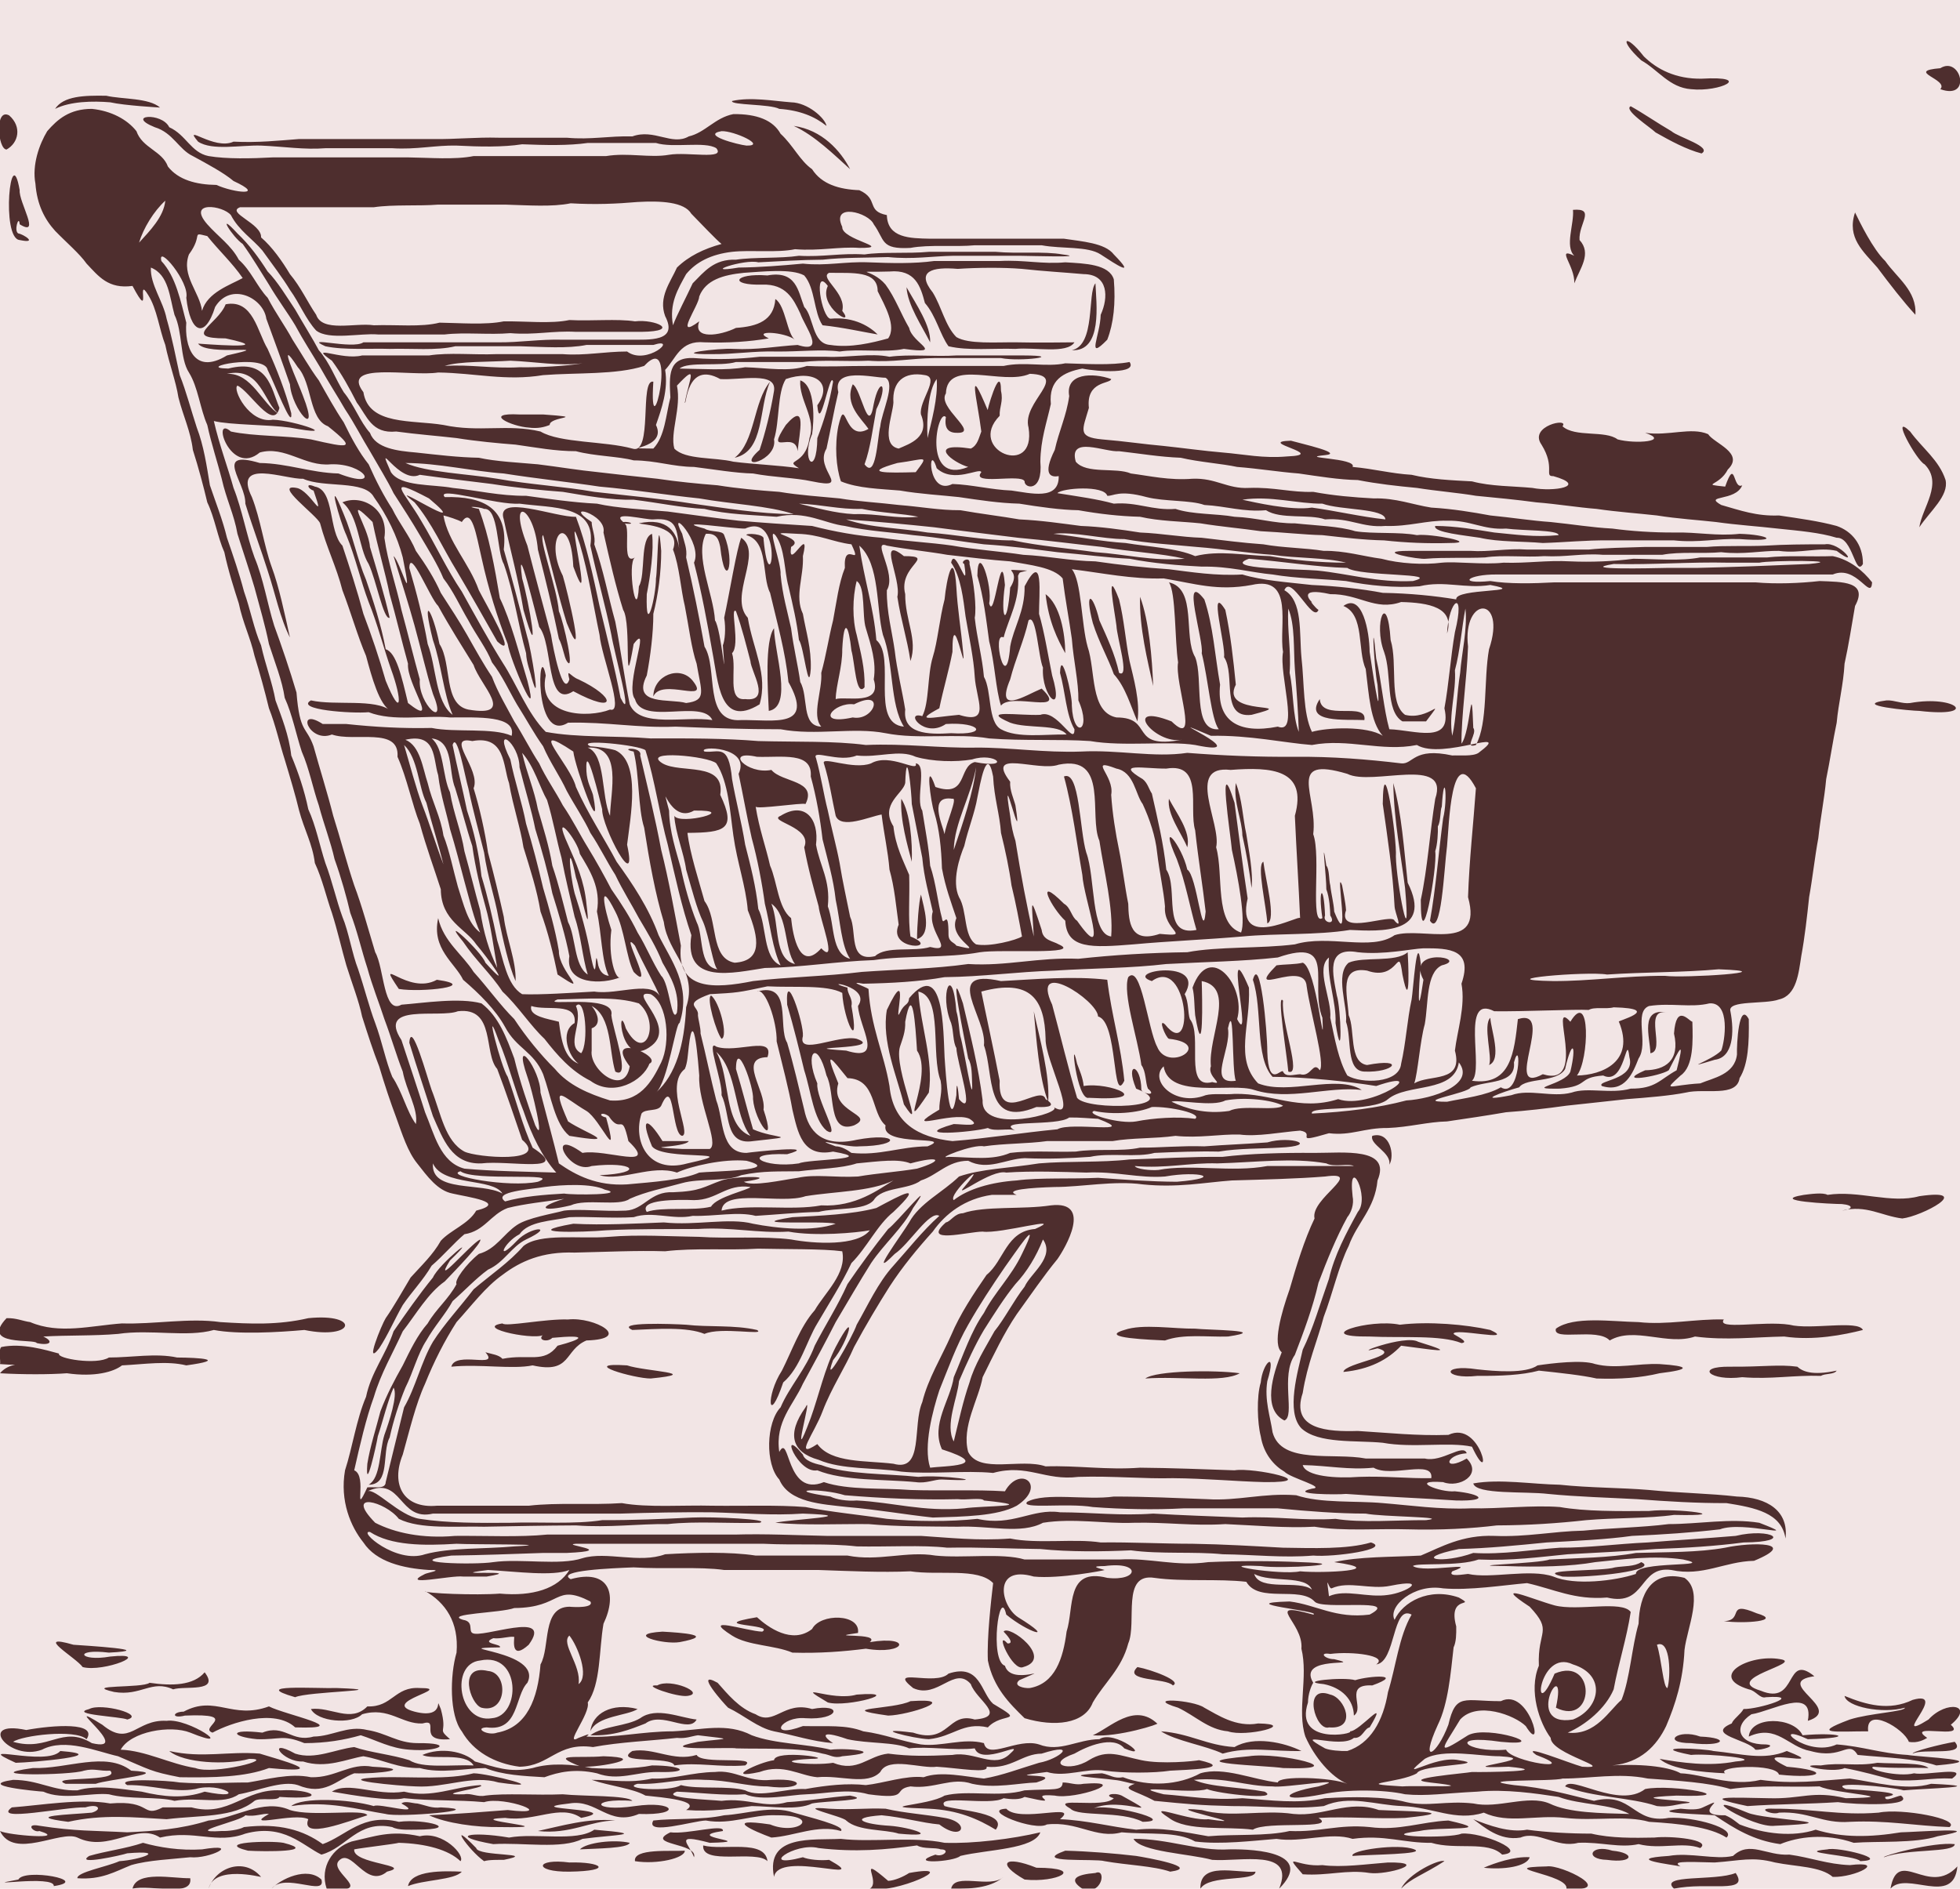 <?xml version='1.0' encoding='utf-8'?>
<!-- Generator: imaengine 6.0   -->
<svg viewBox="0,0,1494,1440" xmlns:xlink="http://www.w3.org/1999/xlink" xmlns="http://www.w3.org/2000/svg" width="1494" height="1440" version="1.1">
<defs/>
<g id="layer0">
<path d="M0,0L1494,0L1494,1440L0,1440L0,0Z" fill="#f2e5e5"/>
</g>
<g id="layer1" opacity="0.8">
<path d="M101,1440C114.5,1436.5 147.3,1447 145,1432C131.9,1432.3 104.1,1425.8 101,1440ZM159,1440C163.4,1421.6 199.6,1431.4 199,1431C186.2,1415.8 164.4,1423.7 159,1440ZM207,1440C216.8,1427.2 248.9,1446.5 245,1433C234.2,1422.7 213.7,1432.7 207,1440ZM249,1440C287.8,1443.9 250.9,1427.7 258,1419C267.8,1407.6 278.7,1440.6 295,1427C315.9,1421.9 268.5,1421.2 270,1410C276,1408.8 300.9,1405.9 304,1405C324.5,1405.6 341.8,1410.2 351,1419C354.9,1414.8 337.7,1395.7 320,1400C297.7,1395.1 285.9,1400.1 268,1404C253.9,1408.6 243.4,1423.2 249,1440ZM663,1440C680.9,1444.6 735.6,1420.3 693,1428C688.6,1430.9 681.6,1433.9 677,1434C652.1,1412.6 672,1434.7 663,1440ZM725,1440C744.1,1440.4 756.2,1438.3 765,1431C754.9,1440.3 727.6,1427.2 725,1440ZM825,1440C840.1,1446 843.8,1424.1 835,1428C820.2,1429.2 814.1,1432.8 825,1440ZM915,1440C921.7,1428.9 956.8,1434.9 957,1427C942.4,1428.2 914.3,1419 915,1440ZM975,1440C1001.8,1413 958.6,1409.6 937,1410C913.3,1411.5 889.9,1401.7 864,1402C869.7,1412 906.3,1413.2 924,1418C945.5,1419.6 987.8,1408.8 975,1440ZM1068,1440C1075.4,1432 1084.8,1429.5 1101,1419C1097.2,1417.1 1073.2,1428.6 1068,1440ZM1194,1440C1233.8,1443 1189.7,1421.2 1179,1423C1137.1,1423.9 1196.2,1429 1194,1440ZM1276,1440C1301.1,1434.5 1334.1,1444.4 1323,1428C1307.9,1434.4 1263.9,1428.7 1276,1440ZM1441,1440C1453.1,1425.9 1489.1,1454.1 1492,1423C1470,1446.8 1446.8,1407.3 1441,1440ZM41,1438C70,1433.7 18.5,1424.2 14,1433C-20.6,1439.4 42.1,1429 41,1438ZM311,1438C322.6,1433.1 346.4,1433.5 352,1427C338.7,1426.4 313.3,1425.7 311,1438ZM781,1433C805.6,1435.7 828.6,1424.1 790,1424C765.5,1414.2 759.2,1420.6 781,1433ZM59,1432C77.4,1433.4 87.9,1426.8 100,1422C113,1418.2 131.1,1417.5 145,1416C159.4,1417.5 184.8,1404.9 154,1410C137.1,1411.1 121,1408.4 109,1405C96.2,1409.4 80.9,1411.2 68,1415C56.4,1422.5 93.2,1414.4 97,1413C128.3,1410.4 107,1417.9 91,1419C81.7,1423.2 58.4,1427.4 59,1432ZM590,1431C593.4,1410.2 666.9,1437.5 632,1418C625.1,1418.7 616.1,1417.8 612,1416C577.2,1425.2 605.6,1404.3 624,1409C651.9,1412.3 675.1,1410.3 699,1407C704.2,1410 712.7,1408.3 717,1410C725.1,1410 718.7,1416.4 713,1414C690.3,1421.7 727.4,1419.6 732,1415C752.8,1410 788.3,1410 793,1397C771.6,1402.1 741.4,1405.8 720,1405C696.2,1400 663.8,1404.8 641,1402C619.9,1403.1 583.3,1398.3 590,1431ZM1397,1431C1414.3,1431.5 1438.8,1418.6 1410,1422C1393,1421.4 1380.2,1416.2 1364,1414C1346.4,1415.1 1333.7,1403 1321,1415C1307.6,1418.2 1288.3,1412.1 1272,1415C1236,1417.3 1274.8,1421.6 1281,1423C1274.4,1419.1 1282.5,1419.3 1307,1420C1326.8,1418.6 1335.6,1415.4 1353,1420C1369.3,1423.3 1387.7,1422.9 1397,1431ZM993,1429C1012.4,1430.3 1026.6,1425.2 1044,1428C1057.2,1429.8 1091,1419.6 1058,1420C1042,1421.2 1022.7,1424 1008,1422C988.8,1423.8 977.4,1411.1 993,1429ZM434,1427C468.2,1426.5 458.8,1419.3 434,1420C408.1,1416.6 406.1,1427.3 434,1427ZM892,1427C915.9,1423.7 874.1,1416.3 866,1415C849.9,1413.1 830.3,1411.5 812,1411C784.6,1420.8 835.1,1416.8 842,1419C858.7,1422 879.3,1422.6 892,1427ZM1131,1424C1146,1425.7 1164,1423.1 1166,1416C1154.4,1415.2 1139.1,1420.5 1131,1424ZM369,1419C372.6,1417.8 381,1418 384,1418C411.5,1412.5 364.1,1415.6 363,1409C340.4,1385.7 356.7,1410.3 369,1419ZM484,1419C500.8,1421.7 522.1,1416.7 522,1411C511.6,1411.7 482.5,1409 484,1419ZM585,1419C583.1,1402 551.1,1411.1 536,1407C534.7,1422.6 576.3,1410.1 585,1419ZM1418,1419C1442.2,1418 1400.5,1407.8 1393,1410C1366.2,1412.5 1414.7,1414.4 1418,1419ZM1225,1418C1245.2,1420.8 1246.8,1412.7 1229,1411C1212.6,1405.7 1207.2,1417.6 1225,1418ZM529,1416C525.3,1405.5 512.7,1397.5 541,1405C580.5,1404.1 518.1,1400.8 551,1396C552.5,1390.1 523.9,1398.7 511,1397C490.7,1406.7 532.4,1405 529,1416ZM1436,1416C1454.3,1409.2 1489.8,1412.8 1490,1406C1473.6,1404.1 1434.4,1415.1 1436,1416ZM1031,1415C1043.9,1413.9 1087.6,1413.8 1078,1410C1066.3,1405.2 1028.3,1410.8 1031,1415ZM245,1414C264.3,1408.8 272.7,1387.5 299,1393C303.7,1395.7 313.5,1394.9 317,1395C353.5,1394.8 324.4,1386.4 304,1389C276.4,1382.2 264.1,1399.5 246,1406C231.2,1395.3 212.9,1389.8 186,1393C181.9,1395.2 173.8,1396.2 169,1396C138.3,1397.9 184.5,1388.2 187,1384C194.5,1385.4 200.4,1382.3 205,1383C184.4,1394.5 224.5,1381.6 235,1387C228.5,1403.2 266.3,1388.3 280,1384C277.4,1378.8 238.1,1385.4 221,1380C200.4,1370.8 179.1,1386.6 159,1388C137.2,1394.8 117.4,1396 97,1397C71.1,1395.6 57.8,1396.3 30,1392C18.7,1389.8 25.7,1397.6 30,1396C52.7,1402.9 6,1399.3 0,1396C10.6,1418.1 46.2,1395.1 59,1401C82.8,1412.7 104.3,1389.3 122,1401C147.9,1394.8 165.2,1406.3 187,1398C216.2,1390.1 230.6,1407.1 245,1414ZM1145,1414C1165.8,1412 1129.4,1396.6 1114,1398C1105.4,1402 1045.3,1400.3 1082,1396C1097.9,1392.4 1142.5,1396.6 1104,1388C1083.1,1389 1066.5,1396 1044,1393C1020.1,1390.7 1006.3,1397 983,1396C965.7,1400.1 940.2,1398.3 921,1400C900.8,1396.6 886,1392.9 866,1395C847,1392.9 828.4,1387.8 808,1387C823.7,1373.9 777.1,1390.2 767,1379C746.9,1380 789,1396.5 798,1391C821.5,1388.3 835.3,1402.3 855,1397C876.4,1398.9 896.9,1396 911,1404C930.5,1406.5 955.1,1403.4 973,1402C992.1,1405.1 1014.1,1396.4 1031,1402C1055.1,1398.6 1070.1,1405.3 1091,1405C1110.1,1410.7 1133.9,1403.2 1145,1414ZM189,1411C201.2,1411.8 243.8,1412 216,1405C206.1,1403.2 162.7,1404.5 189,1411ZM442,1410C454.6,1409.3 478.6,1409.3 480,1405C468,1402.2 447,1404.8 442,1410ZM1296,1409C1304.9,1402.6 1273.4,1399.5 1261,1401C1245.3,1401.3 1228.3,1401.6 1213,1398C1197.1,1398 1178.6,1397 1164,1395C1150.5,1397.5 1135,1391.8 1123,1387C1131.1,1392.8 1142.9,1403.7 1159,1401C1172.5,1395.3 1186.5,1409.4 1203,1405C1220.2,1404.2 1234.5,1409.2 1249,1406C1265.8,1410.3 1282.6,1404 1296,1409ZM376,1406C398.8,1404.6 428.2,1410.1 444,1402C467.4,1398.8 497,1398.7 453,1395C439.4,1404.5 408.1,1397.3 388,1401C358.4,1396 341.1,1399.8 376,1406ZM1357,1406C1370.3,1400.5 1391.2,1397.4 1413,1405C1431.1,1403.6 1459.7,1405.6 1477,1400C1519,1392.4 1458.1,1396.9 1449,1397C1425.7,1400.8 1404.4,1401.3 1384,1395C1366.9,1400.7 1345,1398.4 1326,1391C1323.1,1388.9 1320,1386 1315,1384C1286.2,1384.7 1321.6,1366.9 1298,1378C1294.2,1380 1288,1379.7 1281,1379C1253.3,1382.3 1300.9,1383.3 1307,1384C1322,1394.2 1336.9,1403.3 1357,1406ZM588,1401C605.8,1399.9 623.2,1390.8 641,1396C645,1392.1 615.5,1385.2 605,1382C588.3,1376.2 568.7,1383.1 552,1384C535,1387.8 512.5,1386.2 498,1388C491.3,1399.8 529.2,1388.1 538,1388C557.2,1391.5 573.3,1383.2 592,1384C627,1383.9 608.6,1399.9 587,1391C550,1385.5 575,1396.2 588,1401ZM1316,1401C1323.9,1394.2 1291.3,1384.9 1272,1386C1244.5,1390.9 1244.4,1365.7 1215,1373C1195.8,1368.3 1177.2,1362.9 1154,1361C1118.8,1356.3 1184.7,1358.4 1191,1356C1211.7,1356.1 1234,1351.4 1256,1356C1278.4,1357.6 1302.3,1359 1319,1364C1342.3,1360.7 1362.1,1362.8 1387,1362C1397.7,1367.5 1454.9,1370.2 1407,1371C1381.1,1364.9 1373.6,1371.8 1348,1371C1320.2,1370.5 1293.9,1369.1 1332,1377C1354.4,1375.4 1378.5,1375.5 1401,1374C1413.1,1375.9 1460.4,1377.6 1449,1369C1445.9,1369.2 1436.4,1374.4 1437,1370C1458,1366.7 1416.9,1364.7 1407,1364C1392,1357.5 1442.7,1362.4 1451,1365C1466.3,1363.6 1520.7,1362.2 1472,1360C1453.3,1365.7 1427.7,1358.5 1410,1356C1386.8,1357.7 1366.5,1360.4 1342,1357C1319.9,1362.5 1297.8,1352.6 1281,1352C1273.8,1347.7 1254.5,1344.5 1229,1346C1250.5,1344 1262.8,1331 1270,1316C1277.1,1299.4 1282.9,1281.2 1284,1258C1285.9,1241.2 1299.1,1213.5 1284,1203C1258.7,1196.6 1249.6,1215.5 1249,1238C1243.8,1255.7 1242.5,1279.7 1236,1296C1226.7,1303.8 1216.3,1323.5 1195,1321C1208.5,1315.2 1223.9,1302.6 1230,1288C1233.8,1267.7 1239.8,1249.7 1243,1229C1236.4,1219.9 1202.7,1228.6 1185,1224C1168.2,1219.4 1135.7,1205.1 1166,1225C1184.1,1244.3 1171.8,1242.6 1173,1270C1164.9,1289.3 1173.6,1313.8 1182,1325C1182.1,1337.4 1233.2,1348.8 1206,1347C1195.9,1344.2 1158,1328.8 1171,1338C1206.4,1351.3 1151.6,1343.4 1148,1334C1116.7,1336.6 1103,1321.9 1144,1328C1185.2,1332 1133.9,1314.9 1119,1323C1092.4,1340.1 1100,1332.8 1113,1311C1126,1296.8 1154.6,1307.7 1163,1316C1178.2,1340.4 1165.9,1286.1 1144,1297C1116,1297.1 1109.7,1290.4 1104,1315C1095.3,1338.2 1081.6,1346.5 1096,1315C1103.9,1299 1105.8,1275.5 1108,1256C1110,1251.8 1110.1,1245.9 1110,1240C1103.1,1215 1126.1,1226.1 1112,1218C1089.2,1210 1069.2,1221.5 1063,1235C1057.6,1224.9 1077.8,1207.2 1100,1211C1120.2,1212.7 1145.7,1208.6 1164,1207C1184.6,1211.6 1200.1,1220 1225,1218C1255.1,1225.2 1248.8,1193.5 1274,1197C1297.9,1202.2 1314.5,1190.5 1337,1190C1371.9,1175.6 1335.3,1175.6 1315,1180C1294.7,1183.7 1270.3,1183.3 1247,1184C1227.2,1187.7 1202.1,1187.9 1181,1189C1174,1192.1 1109,1193.7 1148,1194C1172.1,1194.9 1196.9,1194.4 1216,1191C1236,1189 1260.5,1185.6 1283,1189C1310.8,1195.1 1245.9,1189.8 1247,1200C1231.1,1205.3 1200.3,1209 1184,1202C1166.3,1195.8 1136.2,1203.9 1119,1200C1116,1200.2 1103.2,1202.7 1107,1198C1129.7,1189.8 1085.3,1199.7 1077,1194C1079.5,1191.3 1111.7,1194.5 1127,1189C1152.3,1190.1 1173.4,1187.1 1195,1185C1217.5,1183.7 1241.7,1182.7 1262,1181C1285.2,1180.2 1307.8,1178.8 1329,1176C1368.4,1175.7 1349.9,1164.5 1323,1171C1300.6,1172.9 1277.9,1174.2 1256,1176C1233.2,1177 1211,1180.1 1189,1180C1167.6,1181.5 1144.8,1185.4 1123,1184C1099.5,1192.6 1075,1188.6 1112,1181C1135,1180.4 1156.8,1178.2 1179,1176C1200.9,1174.8 1225.1,1173.7 1244,1171C1267.2,1170 1289.8,1168.5 1311,1166C1328.7,1159.2 1376.6,1174.8 1341,1161C1318.5,1157.4 1295.1,1162 1272,1162C1251.7,1164.6 1226.8,1165 1207,1167C1183.4,1167.5 1163.8,1172 1139,1171C1114.5,1170.1 1098.5,1179.5 1083,1186C1060.3,1187.2 1035.8,1186.7 1017,1191C1060.5,1197.1 1007.8,1199.7 991,1198C976.7,1201.3 919.8,1192 961,1194C976.6,1196.4 1036.7,1192.4 991,1191C968.9,1190 944.2,1190 921,1191C895.8,1194.5 877.3,1187.6 853,1189L781,1189C763.7,1183.8 734,1188.2 713,1186C691.2,1182.3 669.5,1190.7 646,1186L576,1186C556.7,1183 529.4,1183.7 507,1185C487.5,1192.3 462.3,1182.5 444,1188C426.7,1193.8 396.9,1188.1 376,1191C361.8,1193.3 302.7,1191.7 344,1186C367.6,1185.7 390.6,1184.8 414,1184L432,1184C472.6,1182.2 426,1177.8 439,1177L511,1177L582,1177C605.9,1178.2 631.6,1176.5 653,1179C676.1,1179.5 703.2,1177.8 722,1180C747.3,1179.5 770,1180.8 793,1181C815,1183.3 840.7,1183 862,1182C884.4,1185.1 910.8,1182.8 932,1185C955.8,1185.3 978.5,1187.9 1001,1186C1016.6,1187.4 1060.9,1181.1 1045,1176C1026.8,1181.4 1000.4,1180.3 978,1180C955.9,1178.8 933.3,1177.4 909,1177C886.3,1177 862.2,1175.7 839,1176C819.1,1172.9 790.7,1177.3 770,1173C745.6,1174.9 722.9,1172.3 702,1171L630,1171C607.3,1170.5 583.2,1169.3 560,1170L488,1170L417,1170C395.9,1172.1 370.6,1170.8 347,1171C321.8,1173.2 301,1168.7 286,1161C261.8,1136.4 293.9,1144.8 304,1158C320.3,1166.3 348.6,1163.4 369,1164C391.7,1163.6 415.3,1163.1 439,1163C464.5,1164.9 486.7,1161.7 509,1162C530.4,1159.6 556.6,1161.7 579,1161C588.6,1158.3 543,1156.3 528,1157C505.4,1158.1 482.4,1159.1 459,1159C438.1,1162.3 410.7,1160.2 389,1161C365.3,1161.2 341.3,1161.3 320,1158C304.2,1155.7 285.9,1134.2 280,1137C306.5,1124.7 303.8,1160.2 330,1154L401,1154L473,1154C495.4,1153.3 520.2,1152.8 542,1153C565.8,1153.6 589.1,1155.6 612,1154C661.2,1155.8 601.3,1158.4 591,1161C613.3,1163.1 638.6,1161.8 662,1162C683.9,1164 709.5,1163.8 730,1164C754.2,1163 778.1,1170 795,1161C818,1157.3 842.7,1161.9 864,1161C888.6,1160.4 909.4,1163.6 934,1162C957.5,1163 980.6,1165.2 1002,1164C1024.1,1167.6 1050.4,1165.3 1073,1166C1097.6,1166.7 1121.7,1165.4 1141,1163C1165.1,1162.9 1187.6,1161.4 1209,1159C1230.8,1157.1 1256.7,1157.8 1276,1155C1325,1156.1 1278.5,1149.5 1257,1152C1233.7,1152.2 1208.2,1152.4 1189,1149C1168.6,1147.4 1143.5,1150.4 1121,1150C1097.4,1151 1075.3,1147.7 1054,1146C1033.1,1144.1 1006.9,1146.3 988,1140C962.9,1138.1 943.9,1144.5 920,1143C897.3,1142.2 874.6,1141 849,1141C828.6,1144 796.9,1137.6 783,1145C777.2,1150.8 813.5,1145.7 833,1149C855.4,1150.7 880.2,1151.2 902,1150L974,1150C996.6,1152.2 1020.1,1154 1041,1154C1052.5,1156.5 1107.3,1156.5 1087,1159C1065,1158.9 1037.5,1161.2 1018,1158C993.2,1159.6 972.9,1155.9 947,1157C925.2,1156.1 900.6,1155.3 879,1154C854.2,1155.8 832.9,1153.1 808,1153C786.9,1149.8 771.7,1164.1 745,1158C724,1160.3 697.6,1160.1 676,1158C656.2,1155 633.1,1152.8 614,1149C592.7,1147.3 567.7,1148.3 543,1148C521.1,1147.4 493.6,1149.6 474,1146C451.1,1147.6 425,1145.4 403,1148L333,1148C307.8,1150.3 297.6,1132.2 307,1109C312.1,1090.8 316.9,1070.4 324,1055C330.7,1038.3 338.8,1022.3 348,1008C359.4,995.5 370.2,981 383,972C396.7,961.6 413.3,954.1 438,955C461.2,954.5 485.2,953.3 507,954C529.1,951.3 555.3,953.4 578,952C597.7,952.5 627.1,952 642,954C645.5,971 628.8,985.5 621,999C609.9,1011.4 603.5,1030.3 596,1045C583.5,1064.3 585.5,1088.2 597,1054C610,1042.9 614.8,1022.4 623,1009C631.9,993.7 641.4,979.1 649,963C660.9,951.1 668.8,933.7 681,924C705.6,900.5 687,910.9 668,921C649.2,926 624.8,926.9 604,928C562.8,934.7 627.3,930.4 637,933C619.5,939.3 592.3,936.6 574,933C555.6,928.2 530.5,934.6 506,932C483.8,932.9 459.8,934.2 437,933C394.2,940.7 444.1,939.6 462,938C484.6,936.8 510.3,937.2 532,937C558.2,935.4 577.2,940.4 601,939C621.4,942.8 653.1,939.9 663,938C653.6,950.3 620.7,948.3 603,945C582.2,942.3 554.7,944.5 533,943C511,942.7 486.4,941.1 464,943C441.7,944.8 411.5,939.9 399,950C388.2,962.4 373.8,972.1 361,983C350.7,996.5 338.5,1009.6 330,1023C321.1,1038.1 316.8,1057.8 308,1073C303.4,1091.9 298.3,1112.1 294,1130C293.9,1135.6 285.8,1133.5 280,1134C268.5,1158.8 280.6,1125.3 270,1121C274.3,1102 279,1081.4 285,1065C290.4,1046.8 299.4,1031.8 307,1015C317.1,1002 326.3,985.9 339,977C347.6,968 368.2,946.8 366,945C358.8,948.3 329,983.7 343,961C368.2,936.7 334.7,963.4 330,974C319.4,987 309,1001.9 300,1015C294.1,1033 283,1045.8 279,1065C271.7,1082 268.5,1104.2 263,1121C258.9,1144.4 267.4,1164.1 277,1176C286.8,1190.9 307.2,1195.7 327,1197C339.2,1196.8 325.7,1199.1 324,1200C303.5,1210.1 344.3,1200.8 353,1202L371,1202C404.4,1196.4 334.4,1201.7 372,1197C394.3,1198.2 421,1202 434,1197C425.3,1211.2 406.1,1217.3 381,1215C363.1,1216.4 322.8,1214.9 324,1213C339.4,1221.8 349.9,1236.6 348,1260C342.9,1277.4 342.5,1307.8 352,1320C360.8,1335.4 377,1344.5 396,1347C419.2,1346.6 424.6,1328.1 452,1332C472.2,1328.2 496.6,1327.2 516,1325C523,1325.7 526.9,1323.7 532,1323C560.8,1326.4 554.8,1325.2 532,1328C494.7,1335.3 560.3,1331.9 561,1333C581.4,1333.6 609.5,1332.1 627,1337C632.8,1337.8 635.7,1340.9 642,1339C676.7,1336 647.1,1332.4 633,1334C614.9,1329.5 590.7,1329.7 573,1323C554.1,1313.2 535.2,1318.9 513,1320C489.6,1320 468.2,1325.3 447,1324C451.8,1320.4 444.5,1323.8 441,1325C429.3,1331.7 450.2,1306.6 448,1298C458,1283.8 456.5,1258.3 460,1238C471.2,1214.4 463.5,1196.1 435,1204C422.9,1197.3 467.5,1195.6 483,1195C506.1,1196.5 533.7,1194.3 552,1197L624,1197C647.6,1197.8 671.6,1199 694,1198C715.3,1201.3 745.6,1195 757,1207C755.4,1220.8 752.2,1248.8 753,1266C757.2,1286.6 769.3,1298.6 781,1310C803.6,1316.8 826.6,1314.6 833,1298C841.7,1283.1 854.9,1272.4 860,1253C866.9,1236.9 854.4,1199 880,1203C902.1,1206.1 928.7,1203.5 950,1206C959.4,1222.5 990.8,1209 1002,1221C1007.4,1227.9 1068.8,1217.9 1044,1231C1017.9,1234.3 1003.4,1223.5 983,1221C936.8,1222.3 1008.6,1228.4 1001,1231C961.9,1220.2 993.8,1236.5 992,1257C997.3,1278.5 988.5,1304.3 995,1324C1002,1339.9 1014.8,1355 1027,1360C1015.2,1355.1 974.6,1353.6 974,1359C955.4,1357 932.8,1346.7 915,1352C898.5,1361 876.1,1362.6 856,1355C849.1,1356.3 846.2,1353.2 840,1352C803.9,1353.8 838.1,1355.4 849,1357C856,1357.6 859.9,1359.6 865,1360C853.6,1364.1 864.5,1364.6 880,1373C905.7,1375.5 914.1,1376.4 939,1377C964.9,1376.9 985.2,1379.6 1009,1377C1028.8,1368.2 1048.5,1376.3 1069,1377C1091.7,1377.7 1109.5,1389 1131,1382C1149.8,1390.8 1170.8,1383.4 1193,1386C1215.8,1388.6 1238.9,1383.8 1257,1389C1280.3,1390.4 1303.3,1392.8 1316,1401ZM685,1398C718.6,1401.2 694,1393.1 678,1392C659.4,1391 644.9,1386 672,1384C688.1,1385.5 702.6,1389.8 716,1391C733.8,1404.7 740.3,1389.4 720,1386C705.5,1383.3 689.3,1382.4 675,1379C660,1378.4 648.9,1380 632,1379C603.2,1376.4 642.6,1384.8 645,1388C654.2,1396.3 674.7,1394.6 685,1398ZM410,1396C434.7,1398.8 449.9,1388.1 469,1388C448.6,1385.9 427.7,1392.2 410,1396ZM759,1395C768.9,1382.1 732.2,1380.7 720,1377C712.9,1367.7 754.7,1377.1 765,1371C771.1,1372 777.4,1372.2 781,1370C815,1377.8 779,1366.8 804,1369C820,1372.3 863,1357.1 826,1360C819.7,1361.3 816,1359 810,1359C809.8,1365.8 803,1363.7 781,1365C761.6,1370.6 737.6,1364.5 720,1369C707.4,1376.9 662.3,1377.4 708,1379C730.3,1380 745.6,1386.9 759,1395ZM955,1395C965.1,1388.1 1020.2,1395.3 1005,1386C1027.5,1384.8 1050.6,1387 1071,1386C1119.4,1381.1 1067.7,1380.9 1051,1380C1027.8,1371.8 1008.8,1385.3 986,1383C962.5,1379.5 937.8,1386.2 916,1380C876.9,1375.8 964,1393.2 921,1387C907,1388.7 871.2,1373.2 891,1386C904.8,1396.6 935.2,1392.3 955,1395ZM381,1393C436.5,1393.9 349.2,1387.4 385,1386C407.8,1389.3 427.2,1375.1 443,1386C479.5,1378.7 392.2,1379.7 434,1375C454.9,1371.4 464,1392.8 487,1383C521.3,1384.2 513.9,1372.6 484,1377C451.3,1381.8 448.9,1370.7 482,1373C478.6,1368.7 444.3,1369.6 429,1368C408.4,1368.9 385.6,1367 370,1369C364,1370.3 359.2,1367 354,1368C326.4,1368.7 373.8,1362.7 366,1361C346.4,1362.2 329,1371.2 308,1366C286.7,1369.5 265.7,1357.8 253,1366C269.7,1368.9 297.7,1373.6 308,1371C329.1,1373.2 348.9,1372.1 369,1374C384.2,1369 426.5,1384.8 387,1380C367.8,1381.5 347.7,1383.1 327,1384C340,1390.1 363.2,1393.3 381,1393ZM1486,1393C1494.8,1386.9 1449.5,1378.4 1432,1382C1402.6,1384.4 1380.7,1378.8 1352,1379C1337.4,1378.2 1351.1,1384.3 1356,1382C1378.4,1380.8 1389.1,1390.6 1410,1389C1438.3,1387.7 1459.2,1392 1486,1393ZM1353,1392C1415.9,1389.3 1345,1387.7 1332,1382C1287.8,1363.6 1335.9,1394.3 1353,1392ZM52,1389C78.2,1383.1 101.7,1385.6 127,1387C152.1,1383.9 178.3,1386 194,1373C198.1,1370.2 211.3,1373.5 213,1370C252.8,1372.7 237.4,1363.6 214,1365C186.5,1363.5 174.6,1385.6 146,1378L124,1378C107.8,1386.3 115.9,1372.2 84,1375C61.7,1371 30.9,1376.4 9,1378C-6.7,1389.6 50.9,1377.3 65,1378C75.3,1374.8 78.1,1379.7 70,1382C54.2,1383.5 15.9,1384.4 52,1389ZM871,1389C899.1,1388.5 842.4,1374.1 833,1379C854.4,1368.9 890.5,1388.8 855,1369C849.1,1366.3 840.4,1368.6 849,1371C841.5,1379.2 798.8,1369.4 816,1379C822,1385.3 854.4,1380.4 871,1389ZM294,1383C303.9,1385.9 374.6,1379.8 336,1378C329.4,1378.9 324.9,1376.5 318,1375C315.7,1375.2 308.8,1372.6 306,1375C324.9,1385.4 287.8,1374.3 285,1377C265.8,1371.5 230.1,1370.1 222,1377C249.6,1372.6 273.1,1379.7 294,1383ZM1242,1383C1220.4,1382.4 1196,1382.3 1181,1375C1164.6,1368.1 1141.9,1379.2 1123,1375C1102.5,1372.7 1088.2,1377.7 1072,1374C1055.1,1369.5 1031,1369.8 1010,1371C988.5,1375.5 969.6,1372.5 947,1371C923.1,1372.8 906.1,1369.4 887,1368C854.7,1359.8 909.1,1368.3 920,1364C928.4,1367.7 976.5,1372.8 964,1366C944.6,1362.4 922.8,1362.7 910,1357C934.7,1354.7 949,1361.9 970,1362C978.5,1363.5 1033.1,1354.1 1005,1362C975.2,1367.2 975.2,1374.5 1008,1368C1025.8,1364.1 1054.9,1364.3 1071,1368C1087.5,1369.6 1101.2,1367.2 1126,1366C1147.5,1363.9 1171.1,1367.4 1188,1370C1204.6,1376.2 1227.9,1375.2 1242,1383ZM523,1380C541.9,1381.4 557.5,1379.1 573,1377C587.9,1377.1 607.8,1380.5 619,1375C629,1373 666.9,1372.7 648,1369C631.6,1370.3 614.9,1373.2 600,1374C582.6,1379 570.1,1370.5 550,1373C541,1372.1 502.4,1370.9 516,1366C534.2,1366.8 551.5,1369.1 568,1368C581,1373.5 602.8,1368.3 615,1368C629.4,1367.6 646,1363.4 662,1368C694.6,1372.4 679.5,1364.3 694,1362C712.3,1364.3 725.3,1354.6 741,1360C758.3,1363.8 776.6,1359.4 790,1359C815.9,1350.9 756.3,1356.1 798,1351C812.1,1355.4 828.6,1347.7 842,1350C856.2,1352 880,1351.9 892,1350C904.1,1349.3 942.7,1348.4 914,1342C910.7,1342.7 885.3,1345.3 870,1342C853.5,1338.6 844.3,1333.2 830,1342C815.2,1351.5 795.9,1345 819,1337C828.2,1331.6 848.6,1322.8 857,1333C879.5,1342.5 849.4,1318.3 838,1326C821.5,1326.1 807.8,1336.2 792,1330C775.5,1324.8 752.9,1342.1 750,1329C734.2,1324.8 717.5,1332 702,1330C687.1,1327.6 674.5,1322.2 658,1320C644.7,1314.8 630.5,1316.4 612,1316C584.4,1326.3 595.3,1308.2 614,1310C639.8,1311.7 643.1,1298.4 619,1303C597.6,1296.6 590.2,1316.2 576,1307C563.6,1302.6 554.8,1291.8 547,1283C528.1,1272.4 552.5,1299.7 555,1302C567.4,1307.9 577.5,1317.3 590,1320C605.6,1323 618.9,1327.7 635,1329C628.8,1325.2 622.6,1317.9 646,1326C661.5,1329.5 682.5,1328 693,1333C707.1,1331.3 727.3,1334.8 743,1333C748,1346.9 782.9,1325.6 770,1337C758.1,1349.1 743,1334.9 726,1338C706.2,1338.9 693.7,1339.1 677,1337C661.6,1338.6 653.8,1351.6 635,1344C619.5,1346.6 583.6,1342.8 618,1341C639.7,1341 590.9,1333.5 590,1342C578.1,1343.6 550.5,1357.2 579,1351C597,1344.4 609.6,1353.8 623,1355C640.6,1353.2 660.9,1361.6 671,1351C677.1,1338.9 702.7,1348.8 714,1347C731.5,1348.1 753.9,1352.4 752,1347C771,1348.9 778.9,1337.2 794,1337C822.2,1328 807.9,1341.1 792,1344C777.9,1348.2 763.8,1353.7 750,1356C736.4,1354.7 717.1,1350 704,1355C690.8,1353.4 673.3,1359.6 660,1361C646.2,1359.4 630.1,1361.1 614,1364C598.6,1363.2 579.6,1371.1 568,1365C555.1,1361.2 532.3,1364.5 519,1361C511,1366.4 472.2,1363.9 486,1360C504.5,1360.8 517.5,1355.7 537,1357C555.3,1357.2 570,1362.1 585,1362C611.4,1365.5 617,1355.5 588,1357C569.5,1358.9 560.4,1349.1 545,1351C527.7,1351.2 513.5,1356.6 497,1356C479.5,1359.9 466.7,1356.9 451,1357C464.7,1361.7 482.5,1363.5 492,1369C505.1,1370.4 534.9,1372.9 523,1380ZM1263,1377C1271.9,1378.1 1279.1,1375.4 1284,1375C1306,1373.1 1226.8,1371.3 1278,1369C1332.8,1370.8 1274.5,1359.8 1254,1364C1234.1,1379.4 1197.2,1352.9 1193,1362C1213.8,1370.5 1242.5,1370.1 1263,1377ZM133,1373C151.8,1369.8 170,1376.4 182,1368C196,1365.6 215.1,1357.2 227,1361C247.3,1369.5 256.1,1357.3 270,1352C287,1352.7 318.9,1348.7 284,1347C267,1343.7 255.7,1355.6 237,1355C221,1351.6 202.5,1356.9 189,1359C169.8,1359 155.9,1360.3 137,1359C128.4,1357.4 86.7,1355.4 97,1361C116.2,1360.7 131.8,1367.1 149,1364C168.1,1358.3 191,1373.2 156,1366C140.3,1371.6 124.4,1369.9 108,1366C92.6,1363.9 73.5,1360.6 59,1365C40.2,1365.6 29.8,1357.1 10,1357C-19.4,1361.3 28.2,1365.7 33,1366C47.9,1372.8 69.6,1366.6 83,1368C97.8,1372.1 120.6,1369.6 133,1373ZM317,1362C339.4,1363.3 360.2,1353 380,1359C423.8,1365.2 371.6,1352 361,1352C341.7,1357 315.3,1354.6 291,1355C247.8,1356.6 305.8,1361.8 317,1362ZM1069,1362C1028.4,1359.7 1067,1359.5 1080,1352C1083,1345.1 1137.2,1345.8 1112,1342C1093.4,1337.9 1063.2,1360 1086,1341C1100.1,1332.9 1128.1,1339.1 1143,1339C1181.1,1341.2 1098,1348.9 1150,1347C1185.9,1350.4 1132.3,1351.3 1122,1351C1117,1352 1065.2,1356.2 1090,1359C1131.2,1363.6 1081.2,1361.1 1069,1362ZM50,1360L73,1360C81.8,1356.6 133.6,1352 100,1350C80.5,1334.9 51.2,1348.9 25,1348C-20.3,1354.3 53.9,1353.7 64,1350C72.1,1348 75.5,1350.5 84,1350C93.1,1359 34.7,1354.1 50,1360ZM1443,1357C1460.3,1358.7 1472.2,1355.2 1488,1356C1501.9,1346 1467.6,1354 1459,1352C1447.1,1355.1 1422.2,1348.9 1428,1347C1444.9,1348.4 1454.1,1347.5 1470,1348C1465.3,1343.6 1445.1,1344.9 1431,1344C1415.1,1346.9 1403.4,1343.5 1388,1346C1364.9,1345 1396.9,1352.4 1406,1348C1420,1350.7 1432,1354.1 1443,1357ZM137,1355C162.7,1355.4 187,1354.9 205,1348C254.9,1352.7 212.4,1341.5 198,1337C174.1,1335 154.3,1340.7 129,1335C140.2,1344.4 172.9,1345.8 190,1341C211.6,1340.8 162.4,1353.4 149,1348C129.6,1344.9 111.1,1334.7 92,1334C99.6,1320.1 130,1315 145,1321C181.6,1335.9 143.7,1309.6 127,1312C103.3,1310.7 99.2,1332.5 78,1315C41.6,1292.4 103.3,1336.9 70,1329C47.2,1315 37.2,1335.8 10,1328C16.4,1323.3 56.9,1318 66,1326C74.7,1312.8 40.7,1315.2 20,1319C-18.5,1310.9 7.3,1343.3 32,1334C49.7,1324.8 73.9,1335.4 90,1339C115,1349.6 114.6,1350.6 137,1355ZM415,1355C425.5,1351.1 438.3,1348.2 455,1352C471.4,1358.1 485.1,1350.9 501,1351C527.5,1351.8 521,1346 497,1346C484.2,1348.7 464,1348.8 451,1348C435.8,1345 419.8,1343.9 406,1348C388.1,1352 377.3,1347 362,1343C353.5,1335.1 335.8,1332 322,1338C329.4,1342.1 354.9,1335.6 361,1346C344.8,1345.3 321.9,1348.5 312,1342C299.4,1337.9 281.7,1336.1 270,1332C255.7,1333.6 240.1,1341.9 225,1337C202.1,1324.3 215.3,1343.8 231,1343C248.6,1348.7 264.8,1340.9 277,1339C292.8,1341.8 303.4,1348.3 320,1348C335.9,1352.5 355.3,1348.1 370,1348C382.8,1353.3 399.2,1354.1 415,1355ZM1356,1353C1389.3,1356.5 1395.9,1349.9 1362,1347C1328.4,1330.6 1399,1349.4 1362,1335C1344.4,1342.4 1327.4,1337.1 1306,1335C1300.6,1333.3 1252.2,1330.7 1289,1338C1300.7,1336.7 1347,1341.2 1323,1343C1302.4,1347 1281.6,1343.9 1265,1341C1274.2,1349.1 1296.5,1351.1 1315,1352C1307.4,1346.5 1353.9,1344.3 1356,1353ZM978,1348C1034.8,1349.9 974.2,1335.4 952,1339C893.6,1344.3 966.6,1346.1 978,1348ZM443,1347C457.4,1347.7 495.9,1340.1 460,1339C441.4,1340.7 416.3,1336.6 443,1347ZM514,1346C531.9,1343.4 548.2,1347.6 568,1346C578.2,1338.5 534.7,1345.6 531,1338C513.2,1343.4 498.3,1332.1 482,1335C466.2,1345.1 512.2,1338.6 514,1346ZM1476,1346C1521.8,1342 1463.9,1339.7 1454,1338C1433.5,1336.8 1419.9,1331.5 1400,1330C1377.2,1340.5 1347.6,1312.1 1378,1326C1416.4,1325 1401.8,1320.5 1374,1323C1367.2,1308.6 1334.3,1308.2 1333,1324C1354.5,1314.2 1362.9,1332 1380,1335C1404.6,1341.9 1408.6,1326.1 1416,1338C1437.5,1340.1 1459.4,1340.5 1476,1346ZM12,1344C23.9,1343.8 87.4,1338.2 46,1335C35.2,1347.3 -23.6,1327.9 12,1344ZM932,1337C952.3,1331.2 969.6,1335.5 992,1335C979,1328.5 955.8,1323.3 941,1332C920,1330.8 907,1321.6 885,1320C896.3,1327.4 919.3,1330.9 932,1337ZM1458,1337C1465.8,1332.8 1499.7,1339.3 1490,1328C1479.9,1329.7 1457.1,1335.4 1458,1337ZM1027,1335C1021.8,1335.2 1013.5,1334.5 1010,1333C983,1318 1021.5,1333.9 1032,1325C1038.6,1325.6 1039.8,1317.8 1044,1317C1059.6,1291 1036.4,1320.2 1029,1320C1033,1322 986.2,1330.8 997,1298C997,1291.8 999.5,1285.2 1001,1283C987.9,1261.3 1042.5,1271.2 1017,1265C1009.8,1265 1004.9,1259.5 1014,1261C1030.4,1258.8 1058.7,1262.3 1049,1269C1064.1,1267.2 1061.1,1223.1 1076,1231C1066.3,1247.6 1064,1271 1058,1290C1054.3,1312.3 1044.5,1329.4 1027,1335ZM312,1334C334.1,1335.9 347.6,1328.7 318,1329C303.1,1328.9 294.5,1321.3 280,1319C264.8,1315.3 253.7,1323.8 239,1324C222.2,1328.8 216.9,1314.2 200,1321C174,1317.9 175.9,1324.1 196,1326C213.5,1326.5 215.3,1322.2 232,1329C248.5,1329 262.4,1326.6 275,1323C287.4,1327 297.8,1333 312,1334ZM1338,1334C1342.5,1334.6 1355.3,1330.7 1346,1330C1325.4,1330.3 1320.3,1316.5 1335,1307C1350.1,1304.8 1383.1,1285.4 1378,1312C1406.8,1303 1350,1282.7 1383,1278C1360.1,1259.4 1370.7,1301.1 1342,1289C1311.5,1279.9 1375.7,1268 1357,1265C1333.3,1260.7 1301.3,1278.3 1333,1288C1338.6,1289 1341.4,1295.3 1346,1294C1376.1,1292 1340.8,1303.2 1329,1303C1326.8,1307.1 1321.2,1310.6 1320,1314C1299.4,1322.7 1332.8,1326.3 1338,1334ZM1289,1329C1313.9,1332 1319.6,1325 1296,1324C1278.8,1317.7 1265.9,1329 1289,1329ZM1455,1328C1461.8,1329.3 1466.9,1326.2 1469,1325C1451.3,1313 1500.3,1326.8 1487,1315C1505.5,1299.7 1483.8,1295.9 1470,1311C1439.1,1330.3 1486.5,1288 1458,1296C1439.9,1304.7 1422.6,1299.8 1406,1293C1407.3,1301.3 1434.8,1306.9 1452,1302C1452.1,1305 1425,1306.2 1410,1311C1378.7,1322.7 1400.5,1319.9 1424,1320C1421.7,1300.2 1451.5,1318.1 1455,1328ZM343,1326C332.6,1316.8 341.5,1322.9 336,1303C330.4,1289.8 341.6,1311.6 316,1305C288.3,1297.7 347.2,1287 320,1287C300.8,1285.7 299,1301.8 280,1301C267.4,1313.9 252.4,1301.1 237,1303C241.8,1312.7 267.9,1315 276,1307C296.4,1301 306.3,1314.7 322,1314C336.4,1309.8 316.8,1328.2 343,1326ZM708,1326C726.8,1324.1 733.8,1312.7 753,1317C763.9,1305.1 782.6,1314.1 757,1299C747.7,1290.7 747.3,1267.9 723,1276C713,1285.9 675.5,1270.6 696,1287C714.7,1295.8 727.6,1269.5 740,1284C744.1,1296.1 768.4,1308.8 743,1311C722.2,1304.8 723.6,1330.3 696,1321C660,1316.4 696.6,1325.7 708,1326ZM450,1323C467.9,1323.7 480,1318.7 492,1314C504.5,1304.5 525.1,1321.9 531,1311C518.7,1309.8 500.3,1301 488,1310C477.6,1316.3 459.9,1315.7 450,1323ZM833,1323C852,1324.8 885.5,1314 882,1314C864.5,1297.7 846.1,1317.4 833,1323ZM162,1321C175.9,1313.4 209.2,1302.4 225,1317C271.9,1318.5 217.1,1307.3 205,1301C176.9,1311.3 164.2,1292 140,1305C131.4,1305.1 130.5,1310.6 141,1308C184.7,1306.2 150.7,1317.3 162,1321ZM379,1321C371.9,1323.7 360.9,1317.4 371,1317C395.8,1320.4 392.2,1293 402,1283C414.3,1258 336.2,1256.7 381,1256C383,1253.4 365.8,1253.3 376,1249C381.9,1249.7 387.8,1247.4 392,1248C391.8,1251.6 389.8,1265.9 403,1254C422.8,1226.9 366.6,1249.7 360,1245C357,1243.2 361.3,1236.3 353,1235C337.7,1230.3 381.8,1229.8 392,1226C428.6,1225.8 422.4,1206.9 450,1221C453,1226 438.2,1225.4 434,1225C412.8,1225.3 419.6,1255.7 412,1269C410,1295 401.7,1316.9 379,1321ZM450,1320C454.8,1308.1 478.3,1308.2 486,1303C466.3,1297.9 451.4,1306.4 450,1320ZM936,1320C949.7,1324.8 989.9,1314.5 959,1314C942.2,1317.1 928.3,1307.6 918,1302C909.8,1296 870.4,1293.6 898,1302C911.2,1308.2 921.1,1318.7 936,1320ZM1013,1317C1035.1,1318.8 1025,1294.2 1014,1292C992.3,1283.8 1002.7,1320.2 1013,1317ZM97,1311C111.1,1307.3 77.2,1298.1 68,1303C51.6,1307.2 92.9,1308.8 97,1311ZM1199,1311C1159.8,1317.6 1195.5,1257.9 1186,1302C1216,1316.9 1216.8,1262.3 1185,1276C1167,1318.1 1172.5,1256.1 1199,1269C1225,1277.1 1219.5,1303 1199,1311ZM375,1310C349.5,1314.4 342.7,1268.4 366,1266C397.3,1259.4 397.1,1308.4 375,1310ZM677,1308C692.3,1307.8 733.4,1294.3 694,1297C681,1303.5 634.1,1302 677,1308ZM1032,1308C1040.8,1302.1 1023.6,1283.9 1046,1285C1071,1276 1044,1277.6 1033,1281C1024.2,1278.3 987.3,1282 1009,1284C1022.6,1286.7 1031.7,1295.6 1032,1308ZM367,1302C386.6,1306.9 387.8,1275.2 372,1274C348.7,1268.4 358.3,1299.2 367,1302ZM631,1298C645.7,1302.1 691.3,1289.1 653,1292C633.7,1297.6 603,1281.4 631,1298ZM225,1294C234.1,1289.6 304.4,1288.8 257,1287C239.8,1287.5 189.6,1283.8 225,1294ZM524,1293C538.5,1291 511.1,1279.2 501,1285C487.8,1284.3 516.3,1294.2 524,1293ZM87,1290C107.6,1293.4 115.5,1280.4 132,1288C140.4,1285.1 168.1,1290.7 156,1275C147.5,1285.1 131.2,1285.5 114,1283C108.8,1287.3 61.6,1284.2 87,1290ZM785,1287C780.5,1287.4 771.7,1285.3 777,1281C806.2,1268 770.8,1286.1 766,1270C754,1266.2 761.9,1208 767,1231C783.8,1244.9 806.1,1251.6 776,1233C762.6,1224.2 756.6,1192.9 788,1202C807.3,1204 842.4,1197.2 842,1197C836.3,1195.3 830.8,1194.1 842,1194C870.3,1190.2 868.1,1205.8 844,1203C812.2,1194.9 818.9,1225.6 813,1244C810.4,1264.6 804.1,1283.6 785,1287ZM1271,1287C1267.8,1286.9 1266.6,1265.2 1263,1254C1273.7,1249.4 1273.5,1279.2 1271,1287ZM894,1285C901.5,1281.8 877.9,1273 867,1271C855.5,1282 888.7,1279.1 894,1285ZM441,1284C443.3,1269.7 427.1,1252.9 434,1247C440.3,1254.8 449.4,1278 441,1284ZM63,1271C78.9,1275.3 118.3,1259.4 84,1263C60.2,1267.2 55.5,1256.6 83,1260C121.9,1258 64.1,1254.6 56,1254C24.6,1244.9 58,1263.8 63,1271ZM780,1271C803.7,1264.4 768.8,1238.1 765,1244C766.7,1245.8 774,1253.3 768,1253C757.6,1241.6 771.8,1274.9 780,1271ZM604,1260C624.6,1260.6 642.9,1259.2 660,1257C690.6,1262.1 695.9,1246.6 663,1252C672.2,1244.4 625.9,1249 654,1245C656.1,1230.2 625.2,1229.8 619,1242C603.8,1254 585.3,1240.6 577,1233C535.9,1239.9 591.1,1238.1 581,1244C568.7,1243.6 533.2,1231.2 558,1247C570.1,1254.8 590.3,1254.2 604,1260ZM518,1252C546.4,1246.7 519.6,1244.8 505,1244C475.4,1245.8 505.7,1254 518,1252ZM1314,1236C1329.2,1238.1 1359.6,1235.9 1339,1230C1315.1,1219.9 1329.9,1235.5 1314,1236ZM1013,1217C1010.4,1197.3 1012.6,1211.8 1015,1211C1028.2,1205 1044.5,1212.3 1060,1209C1089.8,1203 1072.1,1214.3 1058,1216C1042.2,1218.4 1025.8,1211.3 1013,1217ZM1000,1212C990.3,1204.1 960.2,1213.8 956,1200C968.7,1207 995.5,1200.6 1000,1212ZM1191,1202C1211.9,1203.2 1265.7,1197.2 1251,1191C1245.9,1194.5 1237.6,1193.9 1231,1195C1222,1198.2 1167.8,1196.3 1191,1202ZM324,1185C301.8,1192.6 272.5,1166.7 282,1168C298,1178.4 322.7,1178.6 348,1177C359.9,1177.7 429.9,1177.1 392,1179C369.4,1181.1 343.2,1179.8 324,1185ZM1361,1173C1363.5,1152.1 1347.3,1141.6 1324,1141C1303.4,1138.6 1279.7,1138.3 1257,1136C1235.8,1134.2 1211.6,1134.4 1189,1132C1167.7,1131.6 1143.2,1127.4 1123,1131C1125.1,1139.7 1162.6,1136.9 1180,1139C1202.2,1141.2 1225.7,1141.8 1248,1143C1270.7,1144.7 1293.3,1146.1 1316,1146C1337.9,1149.5 1358,1153.4 1361,1173ZM711,1157C734.5,1156.3 760.3,1156 775,1148C798.6,1132.7 777.6,1116.5 766,1137C744.2,1135.6 716.8,1136.8 694,1136C672.5,1134.3 646.6,1136.3 628,1130C598.8,1142 602.2,1091.6 594,1107C590.6,1083.8 604.7,1071.3 612,1055C620.4,1039.6 629.6,1022.6 637,1008C646.2,992.5 655,977.3 664,963C674.1,948 688.3,936.1 696,921C714.6,894.5 682.8,933.1 677,937C666.3,950.4 655.2,965.5 646,979C638.6,995.6 629.1,1010.2 621,1026C614.4,1043.8 601.7,1057.2 595,1073C583.9,1084.6 583.2,1116.5 594,1128C601.5,1145.7 626.5,1146.8 646,1149C669.2,1151 689.4,1154.7 711,1157ZM735,1150C703.8,1152.8 680.1,1145.3 653,1144C645.9,1144.6 637.3,1143.3 633,1141C594.6,1135.5 625.7,1134.4 644,1140C671.9,1142.3 701.6,1143.7 730,1143C736.5,1143.8 748.5,1141.6 750,1144C794.9,1148.7 748.8,1147.9 735,1150ZM1110,1144C1135.9,1144.6 1129.3,1139 1109,1137C1097.7,1138.1 1072.9,1128.1 1100,1130C1112.3,1134.8 1130.4,1124.3 1118,1112C1099.6,1122.6 1101.2,1109.1 1118,1108C1115.3,1100.2 1099.2,1115.2 1086,1112L1041,1112C1016.3,1107.3 976.7,1116.8 970,1092C968.3,1080.2 963.7,1067.4 966,1053C973.6,1028.3 962.3,1039.2 961,1054C957.7,1064.8 958.4,1085 961,1095C963.2,1108.7 971.4,1117.6 979,1122C983.7,1127 1011.5,1134 1000,1135C981.4,1139.4 1019.5,1139.7 1026,1139C1054,1141.1 1082.9,1142.2 1110,1144ZM281,1132C297.9,1131.9 290.8,1107.6 297,1096C300,1082.6 304.2,1069.6 309,1058C315,1046.1 318.3,1032.3 325,1022C331,1011.3 339.9,1001.5 345,992C354.3,983.9 362.5,974.9 372,968C384.4,962.5 389.6,950.6 401,945C424.3,934.1 404.3,935 394,946C377.3,963.5 383.8,947.4 396,941C403,931 420.1,931 434,928C447.3,927.4 466.9,929 483,928C497.5,923.1 513.2,930.3 528,927C544.8,927.5 562.3,923.5 576,927C592.2,926 607.6,924.4 624,924C637.5,920.5 659,923.3 666,915C672.4,904.7 692.3,907.4 702,900C714.6,896 722.3,885 738,885C753,892.9 766.7,883.5 781,883C799.4,883.8 815.8,883.1 831,882C845.7,878.7 866.9,882.7 880,879C896.1,878.3 914.2,877.6 929,878C944.2,875.4 962.5,875.8 975,875C1006.6,873.6 984.1,865.6 966,871C950.2,872.2 933.6,872.8 918,874C900.6,873.4 883.5,875.1 869,875C854.7,878.2 834.8,875.5 820,878C803.5,878.5 785,877.1 770,879C756.1,884.9 741.6,882.3 723,882C712.1,884.2 741.9,872 750,874C765.4,871.7 782.9,872.1 798,870L848,870C862.6,867.4 880.7,868.2 896,866C914,867.9 929.5,864.6 945,865C958.3,866.8 975.9,863.2 991,862C1004.1,864.1 983.7,872.6 1013,864C1030.1,866.1 1039.6,859.8 1058,860C1073.9,859.4 1088.5,855.3 1103,855C1118,852.8 1133,850.6 1148,848C1163.6,846.9 1179,845.1 1194,843C1209.4,841.3 1225,839.7 1240,838C1255.8,836.8 1273.1,835.4 1285,833C1299.3,829.5 1323.8,836.9 1326,822C1332.6,811.5 1333.3,795 1333,777C1325.5,763 1323.7,796.2 1324,804C1322.2,819.3 1306,821.8 1296,826C1272,827.4 1267.1,832.8 1281,820C1291.1,813 1290.4,793.6 1290,779C1287.1,778.3 1277.7,764.7 1276,788C1280.8,808.8 1269.1,815.8 1254,816C1229.8,826.5 1265.3,820.6 1272,816C1280,800.2 1284.6,790.4 1278,816C1265,823.1 1262.1,830.1 1243,830C1227.9,834.3 1210.1,828.7 1198,833C1182.9,837 1165.8,829.9 1152,835C1122.6,840.8 1145.2,832.5 1158,829C1163.1,821.5 1187.1,825.6 1193,815C1198.4,791.4 1201.9,796.5 1197,817C1193.2,827.1 1159.9,830.4 1189,830C1211.7,828.2 1202,821.5 1222,820C1239,828.3 1239.6,785.7 1242,806C1247,823.5 1216.6,823.6 1221,828C1238.6,833.4 1244.7,818 1249,807C1256.9,795.5 1245,771.4 1257,767C1274,764.4 1288.7,768.5 1303,765C1319.2,763.8 1314.8,794.1 1312,801C1304.5,808.7 1279.5,816.3 1307,808C1321.1,806.3 1322.1,787 1319,771C1316.5,762.3 1345.7,765.9 1356,762C1369.5,759 1371,741.8 1373,729C1375.7,714.4 1377.4,699 1379,684C1381.7,669 1383.3,653.5 1386,639C1387.6,623.5 1390.6,609.3 1392,594C1394.9,580 1397.3,563.6 1400,551C1401.4,535.7 1405.1,522.2 1406,506C1409.1,491.9 1411.4,477.1 1414,462C1424.4,443.1 1404,443.7 1387,443C1371.9,444.7 1353.8,445.4 1338,444L1287,444L1236,444L1185,444C1168.8,444.9 1149.7,445.3 1136,443C1110,445.6 1119,437.8 1141,438L1193,438L1244,438L1294,438L1346,438L1397,438C1415.4,430.2 1426.1,458.6 1427,444C1420.2,435.2 1410,426.7 1397,424C1380.8,424.6 1362.3,423.3 1347,425L1296,425C1281.1,427.9 1262.4,426.2 1245,426C1230.4,428 1212.4,428.7 1197,428C1178.7,427 1164.2,429.6 1146,429C1130.6,430.7 1110.3,427.9 1099,429C1085.4,430.8 1066.6,429.7 1053,426C1039.2,424.2 1024.9,419.7 1009,420C994.9,417.7 977.7,417.7 963,415C947.2,413.9 932.1,411.9 916,410C900.2,409.5 885.9,406.7 869,406C855.1,403.8 838.6,401.5 824,401C809.1,399.1 794.2,396.8 777,396C763.2,393.6 747.8,391.8 732,389C716.1,389.1 701.8,386.3 685,385C671.2,383.3 653.4,382.3 640,380C625.2,378.6 609,377.5 594,375C578.4,373.9 562.7,372.5 547,370C532.1,368.8 516.4,367.3 501,365C486.6,363.5 469.6,361.6 456,360C440.8,358.5 426.2,356 410,354C395.8,352.7 377.9,351.9 365,349C349.1,348.7 333.7,346.8 317,345C303.1,343.8 286.3,341.9 282,330C274.5,321.6 270.1,308.9 262,299C255.7,289 251.3,276.3 243,267C238.8,259 231,246.5 225,236C218.6,226.5 211.6,214.7 204,207C197.5,196.8 190.3,186.8 181,178C164.1,159.6 177.2,180.8 185,186C192.4,196.3 198.7,207.1 205,217C211.5,228.1 219.5,238.8 225,248C231,259.2 237.8,269.6 244,280C250.3,291.4 257.1,301.7 263,312C270.3,322.9 276,334.3 282,344C288.5,355.4 295.7,367 300,376C307.3,387.4 314.1,397.8 320,408C326.5,419 333.7,430.6 338,441C345.6,450.7 350.8,462.6 357,473C362.9,484.2 371.1,494.7 375,505C382.8,515 388.1,526.9 394,537C401.1,548.2 407.1,559.4 414,569C419.3,581.4 426.6,591.3 432,603C437.8,613.7 445.4,624.9 450,635C457,645.3 462.5,656.9 469,667C474.7,679 481.4,689.4 487,700C493.7,711.4 500.3,722 505,734C511.2,744.7 518.2,756.5 516,772C511.9,781.2 510.3,749.6 504,744C497.4,733.9 492.6,721.5 486,711C480.4,699.5 473.7,689 466,678C460.9,668.2 454.2,656.1 448,646C442,636.3 436.4,624.8 429,614C423.7,603.8 415.9,592.8 411,582C404.5,572.2 398.9,560.7 392,550C386.4,539.5 379.4,527.8 375,516C368.6,506.5 362.5,495.5 356,484C350.1,473.6 343.3,463.3 336,452C331.2,441.1 324.6,430.6 317,420C312.5,409 304.1,398.6 299,388C292.6,378.2 286.7,366.9 281,354C274,345.3 267.9,334.2 262,322C255.5,312.4 249.4,301.3 243,290C236.2,280.9 229.4,268.9 223,259C217.5,248.8 210.2,238.9 204,227C196.1,218.8 191.4,206.3 182,198C176.3,187.1 166.1,180.2 158,171C142.2,152.9 169.8,156.5 176,164C182.1,175.8 192.7,182.3 200,191C207.4,201.3 215.5,211.9 221,221C228.3,231.1 233.1,243.5 241,252C250.6,259.6 275.2,253.8 288,255L339,255C353.9,253.2 373.2,255.4 389,254C407.8,255.6 421.3,252 439,253L489,253C519.5,252.6 499.4,243.1 484,245C470.2,242.9 451.1,244.9 434,244C420.1,247 400.8,244.8 384,245C370.2,247.9 349.8,246.2 335,246C321.1,249.6 301.8,247.4 285,248C270.5,245.9 245.6,253.6 241,240C234.5,230.5 229.2,218.7 221,209C215.1,199.1 207.3,188.1 199,181C199.7,170.4 171.9,162.1 183,158L234,158L285,158C299.6,155.8 319.8,157.2 334,156L385,156C402.5,156.5 421,157.9 435,155C453.5,156.1 470,155.4 486,154C503.8,153 521.6,153.9 527,163C534.5,170.6 545.9,182.8 550,186C536.5,189.7 524.9,195.3 516,204C511,215.2 501.7,226.6 507,241C517.3,260.8 494.7,258.9 480,259L429,259C411.1,258.5 396.6,261.2 379,261L327,261L277,261C268.9,266.7 229.8,255.8 248,264C262.4,267.1 282.8,265.5 297,266C313.5,265.5 332.7,267.5 347,264L397,264C414.1,264.5 432.6,265.9 447,263L498,263C517.9,256.6 492.8,279.1 478,268C461.1,268 445.6,271.3 429,270L378,270C361.5,270.7 342.3,268.6 327,271L276,271C260.4,275 233.9,261.6 253,275C260.5,285.1 266.5,296.2 272,307C279.8,317.2 283.2,330.9 302,329C317.3,331.1 333.3,332.3 348,334C362.8,336.4 380,338 393,339C408.8,341.2 423.2,344 439,344C453,347.8 471.7,347.9 483,351C500.4,351.1 512.8,355.9 529,356C544.4,357.9 560.5,360.7 574,361C589.2,363.9 606,364.2 619,367C650.5,373.6 620.1,358.2 630,342C633.1,327.9 635.6,313.3 639,299C634.3,279.6 665.4,288 675,288C683,292.5 671.9,314.6 671,325C668.7,334.4 667.9,366 659,354C663.5,341.7 665.3,326.3 668,312C677.7,292.5 670.3,286.8 666,308C661.9,333.5 656.5,296.5 650,293C643.4,308.3 656.4,318.9 662,327C642.9,338.2 645,299.2 639,325C636.1,339.7 637.3,356.4 641,367C654,372.4 670.9,372.7 686,374C700.7,376.6 718.4,377.6 731,379C746.7,381.3 761.5,383.6 777,384C792.3,386.5 808.8,388.8 822,389C837.8,391.8 853.2,393.6 869,394C883.6,397.4 900.7,397.5 915,399C930.9,401.6 946.7,402.9 961,405C977.4,405.8 994.3,407.7 1008,408C1024.2,409.8 1039.5,411.7 1055,412C1071.6,413.8 1088.1,414.5 1105,414C1128.4,414 1090,406.5 1080,408C1067,405.4 1046.4,407.2 1033,405C1020.5,401.1 1003.7,400.8 987,399C971,399.2 958.3,394.7 941,394C927.2,391.5 909.1,392.4 896,388C878.5,389.4 866.7,382.5 849,384C836.6,380.5 821.5,378.5 806,376C809.4,372 841.7,369.8 844,378C848.8,378.4 852.6,373.2 874,379C887.6,382.5 907.7,381.2 918,385C934.9,385.9 947.5,390.5 965,389C976.1,396.2 997.8,391.7 1010,396C1029.1,394.6 1038.3,402.5 1056,401C1073.8,401.6 1087.6,396.6 1103,397C1121.1,396.5 1130.5,404.2 1148,403C1160.9,404.7 1188,403.9 1188,408C1169.9,409.8 1155,407.5 1139,406C1125.1,403.8 1109.1,401 1094,401C1092,406 1117.6,408.3 1128,410C1142.7,413.4 1160.7,412.6 1176,414C1193.1,413.5 1208.5,411.8 1226,412L1276,412C1295.1,414 1308.7,410.4 1326,411C1358.1,413.4 1348,407.6 1326,407C1308.4,408.9 1294.5,405.6 1276,406C1260.4,406.1 1242.9,404.9 1229,403C1213.5,402.2 1198.8,399.7 1182,398C1167.3,397 1152.6,394.6 1136,393C1122.4,390.5 1107.7,388 1091,387C1077.2,384.9 1063.8,379.5 1047,380C1032.1,379.2 1016.3,377.9 1001,375C984.3,375.6 971.4,371.3 952,372C935.5,372.9 927,364.3 909,365C891.2,366.4 876.1,362.8 862,361C850.7,356.1 828,361.7 820,352C814.2,331.7 842.9,345.1 853,344C869.5,345.9 884.2,348.4 900,349C913.9,352.3 931.5,353.5 943,356C959.7,357.3 974.4,359.8 990,361C1004.7,363.1 1020.8,365.8 1035,366C1049.7,368.9 1065.1,370.6 1080,372C1095,374.4 1112.3,375.8 1125,378C1140.6,379.5 1156.3,381 1171,383C1187.3,384.3 1202,386.8 1217,388C1232.7,390.3 1248.7,391.4 1263,393C1278.3,395.5 1296,396.6 1308,398C1324.3,400.3 1340.4,401.3 1355,403C1371.3,404.7 1387.1,406 1400,410C1412.4,409.4 1414.1,440.1 1420,430C1420.1,414.8 1411.3,404.9 1400,401C1386.8,397.4 1371.7,395.3 1356,393C1339,393.7 1326.4,389.1 1312,385C1298,377.1 1323,382.6 1328,370C1320.7,373.8 1323.1,347.9 1315,371C1295.5,368.9 1310.5,370.9 1317,358C1330,345.3 1306.7,338.2 1302,331C1289,325.4 1271.9,332.6 1254,330C1273.4,336.5 1246.5,338.7 1233,335C1223.6,327.8 1200.6,333.7 1191,325C1196.6,318.1 1164.9,324.7 1175,339C1185.8,356.4 1176.7,363.3 1184,363C1210.8,370.6 1184.4,375.2 1168,372C1153.8,370.6 1136.4,370.9 1122,367C1106.8,366.2 1090.4,365.5 1076,362C1060.5,361.1 1047,357.4 1031,356C1034.7,349 987.3,349.3 1010,347C1024.8,345.6 992.8,338.5 984,336C956.1,336.8 1013.8,346.7 981,348C962.7,349.6 948.8,346.4 932,345C917.7,343.8 901.2,341.5 887,340C872.1,338.7 857.2,336.4 840,335C821,333.2 825.1,327.9 830,311C827.7,290.2 846.5,292.8 847,289C833,284 811.9,284.3 815,302C812.9,317.1 807.2,328.5 804,343C794.3,362.5 801.3,364 807,363C807.4,382 785.3,375.9 771,374C755.6,373.4 740.8,369.5 726,369C706.5,378.7 707.4,335.4 714,357C726.9,369 746.9,356.1 748,360C739.5,370.5 778.8,360.8 781,367C780.6,372.3 795.1,375.9 793,352C793.2,335.1 797.8,322.5 801,308C799.3,289.7 810.5,283.8 825,281C836.9,283.5 867.4,285.2 861,276C847.2,278.7 827.1,277.4 812,277C797.5,280.1 780.9,275.5 765,279L714,279L663,279C644.5,278.9 631.9,279.9 615,279C601.6,283.7 584.7,280.5 568,280C553.5,282.6 534.9,281.2 518,281C524.5,275.4 549.1,279.6 561,276L612,276C626.9,274.1 645.6,275.8 662,275C680.6,276.4 694.5,273.2 712,273L763,273C778.2,276 813,271.1 780,271L729,271C712.6,272.1 693.3,269.9 678,272C663.5,269 646,272.8 630,272L579,272C563.8,273.7 547.4,274.4 529,273C509,272 510.1,286.6 511,303C507.6,316.4 506.8,332.8 498,342C467.5,341.6 509.5,343.2 500,324C504.3,311.7 509.5,297 507,282C515.4,273.3 518.4,259.2 537,261C555.1,261.6 571.3,260.5 586,258C572.3,251.6 597.9,252.9 606,259C600,255.2 598.8,232.9 591,228C589.9,244.5 577.2,248.9 561,250C548.9,256 527.7,259.2 533,245C513,259.8 532.8,233.1 533,226C537.9,213.4 551.2,209.6 567,208C580.6,207.2 603.2,204.5 613,210C621.5,219.7 620.2,238.2 627,248C642.5,249.6 657.7,253.1 669,255C663.6,249.6 651.6,241.2 633,243C626.2,242.2 619.7,202.7 631,218C623.4,234 652.7,250.6 642,237C645.5,223.5 624.1,211.7 632,208C649.7,208.3 669,206.1 669,222C674.4,232.9 683.6,248.8 677,258C664.7,261.4 648.3,265.4 633,263C618.7,262.2 620.5,241.6 613,234C608.3,221.8 607,206 585,210C559.4,208.1 555.1,217.7 581,217C599.1,216.4 604.8,227.9 610,239C613.6,249.3 630,270 608,263C591.5,264 577.2,266.9 559,266C548.4,265.2 508.6,270.2 542,270C559.9,270.2 574.4,267.5 592,268C608.9,268.2 626.3,266.1 640,268C654.5,265.8 674.9,269 689,266C721.2,270.3 695.4,261.9 693,250C686.9,239.7 682.4,227 675,217C664.2,204.1 647.5,208 678,207C697.8,205.2 701.7,218.5 705,231C713.6,240.9 716.5,255.1 723,264C738.3,267.6 757.6,265.4 774,266C789,264.6 813.2,270 819,261C816.4,261 788.8,261.4 775,261C759,260.8 738.4,262.6 729,257C720.5,248.5 717.8,234.1 711,223C698,206.8 710.4,203.3 730,205C744.5,204 764.6,203.8 779,205C795.2,206.8 811.5,207.7 826,209C844.8,209.1 845.1,226.7 839,240C838.6,255.9 827.5,275.9 844,259C848.8,246.7 850.5,231.2 849,213C845.4,201.4 827.1,200.9 812,200C794.4,201.6 780.8,198 762,199L712,199C696.9,201.1 679.4,200.7 662,200C643.7,199.3 630.2,202.9 612,201C595.5,202.5 579.7,203.8 563,204C532.8,209 567.6,197.2 578,200C594.3,199.2 610.4,198.1 627,198C642.8,196.2 660.3,196.6 677,196C695.9,197.9 710.4,195.3 727,195L777,195C785.7,195.1 830.4,196.5 810,194C795.6,191.4 776.2,193.6 759,192L708,192C692.5,193.5 672.1,191.9 659,194C641.1,192.8 627.2,196.1 609,195C594.7,197.2 574.6,195.9 561,198C544.1,197.4 536.8,207.2 528,216C523.3,226.2 515.7,240.5 513,248C509.9,231.4 516.8,220.3 523,209C530.6,199.8 541.9,193.9 558,192C572.7,190.4 592.3,192.9 606,190C624.6,191.5 639.8,187.9 655,189C681.8,189.1 641.3,182.9 642,173C633.2,154.2 662.2,162 666,171C674.7,182.9 670.8,190.3 694,189C708.2,186.3 728.9,188.4 743,187L794,187C809.5,189.9 829.1,187.5 839,194C850.4,201.5 867,212.4 849,194C842.3,185.2 824.6,184.1 811,182L759,182L709,182C693.5,181.7 676.5,181.5 676,164C659.9,160.8 670.2,151.8 655,145C639.5,144.4 626.3,140.4 619,129C609.8,122.6 604.5,110.7 595,102C589.3,91.7 577.1,86.8 559,87C545,89.7 537.6,101.1 525,104C512.2,111.4 498.7,97.9 482,104C464.3,103.5 450.4,106.7 432,105L380,105C363.1,104.5 346.1,106.3 331,106L280,106L228,106C212.2,107.2 196.8,108.9 178,108C163.3,114.9 138.8,93.5 151,108C161.7,115.1 183.5,110.5 199,111C216,111.7 232.1,114.3 248,113L299,113C317.2,114.2 332.3,110.6 348,111C365.7,111.9 383.2,112.3 398,110C415.8,110.7 433.3,111.1 448,109L500,109C512.9,113.1 537.3,107.5 546,113C553.4,122.1 523.9,115.6 510,118C495.2,120.6 478.9,116.2 462,119L411,119L361,119C346.4,121.9 327.7,120.2 311,120L259,120L208,120C191.7,120.9 172.5,121.3 159,119C145.5,116.3 141.9,102.8 129,97C123.4,85.3 95.1,87.8 118,97C131.9,101.2 136.3,114 147,119C158.6,125.3 170.8,131.9 178,138C203.3,149.7 178.4,147.1 165,141C149.4,140.8 135.9,137.1 128,127C123.7,115 108.5,113 104,100C96.9,91 84.7,84.5 70,83C53,83 43.8,91 36,100C30,109.9 24.3,125.7 27,140C28.2,156.1 34.1,167.3 42,176C50.4,184.7 60.6,193.3 66,201C75.2,210.7 82.5,220.5 101,218C116.4,247 103.2,208.8 113,225C119.7,235.5 121.4,251.1 126,263C128.9,277.2 134.1,290.7 136,303C139.6,317.2 145.3,328.7 147,343C151.3,356.4 155.2,371.2 158,383C163.7,394.8 165.9,409.7 171,421C174,435.3 178.6,449.4 182,460C185.1,474.9 190.9,486.2 194,500C198.1,513.3 201.8,526.8 205,540C210.1,552.8 213.1,566.9 217,579C221.1,592.6 225.4,607 228,618C231.9,632.6 238.2,643.4 240,658C245.7,670.2 248.8,684.2 253,696C257.4,709.9 260.5,723.9 264,736C268.3,749.8 273.6,763.2 276,775C280.3,788.6 284.5,801.5 289,813C293.2,827.1 297.5,840 302,852C306.7,865 310.8,878.1 318,887C325.7,896.8 333.5,907.8 345,910C356,912.6 387.7,916.7 363,923C357.3,933.1 343.3,937.9 336,946C330.1,956.6 321.2,964.9 313,974C306.9,984.2 300.1,996.3 294,1005C291,1009.7 277.4,1042.9 289,1028C295.7,1017.9 300.8,1005.8 307,995C314,984.7 322.5,976.1 329,965C337.7,957.6 346.3,947.4 354,941C369.4,938.6 373.9,925.9 387,921C400,917.7 415.7,916.2 430,914C408.7,920.5 412.6,924.4 435,919C446.7,913.6 472,920.1 480,914C492.3,908.5 506.7,905.7 520,902C533.4,898.2 553.5,901.1 565,896C581.6,892.4 595.3,893.3 609,893C623.5,891.1 641.9,890.8 653,887C670.8,885.3 684.9,883.3 694,887C717,880.8 719.4,884.9 699,891C684.7,893.4 668.7,894.5 654,897C636.3,898 621.8,895 608,898C596.1,899.7 573.2,904.9 567,901C598.1,896.4 560.1,896.3 550,900C536.3,904.8 534.3,908.2 513,909C495.6,908.1 491,922.3 477,923C459.4,923.8 442,921.5 430,923C421.1,925.4 402.1,928.5 394,934C383.7,940.9 378.1,952.4 365,956C355.2,963.8 346.1,976.5 348,979C342,990.4 332.4,997.9 326,1009C318.1,1018 312.6,1029.6 307,1041C300.8,1052 294.8,1063.2 290,1076C286.7,1088.8 282.1,1102.9 280,1116C278.2,1140.1 286.9,1102 288,1095C292,1082.9 295.6,1067.8 300,1058C303.5,1063.4 296.5,1084.4 293,1094C289.1,1106.6 290.3,1126.6 281,1132ZM698,1130C706.1,1131.2 712.6,1127.8 718,1128C760.6,1130.1 717.3,1124.1 700,1126C675.8,1123.4 645.3,1124.4 626,1117C620.5,1115.9 613.1,1113.5 612,1109C593.3,1086.4 608,1123.9 623,1121C643.2,1129.3 674.3,1127.7 698,1130ZM964,1130C1009.2,1130.4 955.6,1118.6 941,1121C917.7,1120.2 892.6,1119.2 869,1119C843.7,1120.9 821.3,1117.2 797,1118C778.3,1111.5 746.5,1124 738,1107C732.7,1087.8 746.1,1066.7 749,1050C757.1,1033.6 765.5,1015.9 775,1002C785,988.2 795.6,972.6 806,960C811.8,951.8 833.4,915.2 801,919C779.6,922.3 750.4,919.2 734,925C727.5,925.1 724.7,931.4 721,932C701.8,948.9 737.7,939.1 749,939C762.5,941 813.5,926.1 789,937C766.9,938.7 765.4,961.2 752,972C742.1,986.4 731.7,1002 725,1018C717.5,1035 707.4,1051.1 703,1069C695.3,1086.9 704.4,1122.6 681,1116C660.1,1113.4 633.8,1115.7 623,1101C604.3,1113.4 620.8,1092.7 627,1076C633.8,1058.1 644.3,1042.5 651,1027C659.7,1010.8 669.5,994.4 678,981C687.9,965.7 699.8,951.4 711,939C720.7,925.2 735.6,913.9 756,911L775,911C764.5,907.1 786.2,905.5 804,905C824.7,905 848.9,900 871,903C897.5,905.7 917.5,901.6 939,900C963.5,899.3 989.1,898.7 1010,897C1040.9,892.7 998.5,913.8 1002,929C994.2,945.2 988.1,965.3 983,983C976.6,1001 969.8,1025.3 977,1031C970.1,1048.1 962,1074.4 979,1083C987.5,1079.9 975.8,1048.8 987,1033C993.7,1015.6 1000.8,996.6 1005,978C1011.6,960.6 1018.5,943.5 1027,928C1029.8,924.7 1032.3,918.2 1031,912C1027.3,878.8 1044.7,912.8 1035,924C1026.2,940 1017.1,957 1013,975C1006.4,993.5 1000.6,1013.8 993,1029C989.4,1045.4 979.9,1076.4 992,1089C1004.9,1101 1034.1,1098 1054,1100C1076.9,1104.2 1104.5,1099.1 1122,1103C1138.7,1138.4 1129.4,1082 1104,1094C1079.8,1094.8 1058.2,1092.4 1035,1091C1012,1091.7 983.6,1090 993,1062C996.4,1040.2 1004.3,1021.9 1009,1004C1015.8,986.3 1020.5,964.9 1028,950C1034.5,932.1 1048,921.6 1050,900C1060.9,874.4 1023.5,879.1 1002,879C977.9,878.8 952.4,879.5 932,882C907.5,881.8 883,883.4 861,884C839.4,886.5 814,885.1 792,887C768.9,890.7 748,891.1 731,897C718.7,909 700.9,917.3 693,932C688,940.4 660,978.2 682,956C693.3,948.4 708.6,922.5 716,927C703.2,938.4 691.7,953.1 681,965C669.3,977.8 661.2,995.8 653,1010C650.2,1018.7 626.1,1061 635,1037C647,1022.6 654.1,994.5 637,1027C628.8,1042.8 624.1,1064.1 618,1081C600.8,1127 620.3,1059.6 614,1073C599.5,1093.2 603.4,1107.3 624,1113C641.6,1120.7 667.5,1118.8 687,1122C709.6,1124.2 735.5,1120.9 757,1123C783.3,1115.8 796.3,1129.2 822,1126C848.4,1125.2 872.1,1127.6 894,1127C919.2,1127.2 941,1129.4 964,1130ZM1091,1127C1073,1127.3 1056.1,1125.3 1036,1126C1018.8,1127.3 995.3,1125.8 993,1117C1012.6,1117.4 1028,1120.9 1047,1119C1060.4,1127 1092.9,1112.3 1091,1127ZM709,1119C703.6,1102.7 711.1,1075 716,1060C722.8,1043.3 729,1025.6 738,1010C746.5,995 756,980.6 766,966C773.1,956.3 795.5,922.4 779,956C771.1,972.9 757.8,985.7 750,1001C740.2,1014.9 734.3,1033 727,1050C724.4,1067.5 709.3,1086.1 718,1105C758.5,1118 719.1,1117.6 709,1119ZM727,1099C720.1,1086.5 729.9,1065.8 731,1053C736.9,1039.2 743.6,1024.7 750,1014C757.6,1002 765.8,989 774,979C782.8,969.6 789.9,957.9 795,945C804.5,958.5 785.4,970.9 781,981C772.9,991.3 765.8,1005.4 758,1015C751.2,1027.4 742.8,1040.3 739,1054C734.1,1068 730.8,1083.5 727,1099ZM496,1051C537.2,1046.9 491.5,1045.6 478,1041C439.8,1038.5 483.7,1051.1 496,1051ZM873,1051C899.8,1049.1 932,1054.4 945,1047C926.3,1044.4 881,1044.9 873,1051ZM1217,1051C1234.6,1051.6 1250.6,1050.5 1265,1047C1289.2,1044.1 1287.9,1041.5 1265,1040C1248.5,1039.3 1231.9,1044 1216,1040C1206,1036.5 1182.9,1039.4 1172,1041C1162.8,1047.5 1139.6,1045.5 1126,1044C1097.9,1039.7 1100.1,1051.9 1126,1049C1143.4,1049.1 1159.9,1048.5 1173,1045C1189,1046.7 1205.9,1048.5 1217,1051ZM1328,1050C1350,1051.8 1367.2,1048.3 1388,1049C1391.4,1046.9 1397.9,1048.2 1400,1045C1380.8,1049.1 1373.6,1045.3 1370,1042C1355.8,1040.1 1343.6,1042.2 1319,1042C1291.3,1041.6 1303.3,1053.3 1328,1050ZM0,1047C17,1048 38.1,1048 51,1047C72.4,1050.1 86.7,1045.9 93,1041C110.5,1040.1 127.3,1037.4 142,1041C174,1036.6 152.3,1035.1 135,1035C118.9,1031.5 100.2,1035 83,1035C73.8,1040.9 42.9,1035.8 45,1032C35.3,1029.4 16.9,1023.7 1,1027C-1.4,1029 0.7,1038.4 0,1040C21.4,1041.7 7.6,1037.7 0,1047ZM1024,1046C1043.7,1044.1 1057.8,1036.8 1068,1026C1090.9,1028.8 1114.6,1033.3 1081,1023C1070.9,1017.1 1026.4,1034.4 1050,1028C1070.3,1033.5 1024.8,1039.1 1024,1046ZM344,1042C365.8,1039.8 390.4,1044.2 406,1041C435.8,1047.7 429.8,1029.3 447,1022C483.2,1020.9 453.3,1003.8 433,1006C415.6,1005.4 385.1,1011.8 383,1009C359.9,1012.6 412.2,1023 415,1017C408.2,1021.5 417.3,1023.9 421,1020C449.3,1017.3 444.2,1021 425,1026C414.5,1039.9 403.2,1032 383,1036C380.4,1033 375,1032.4 370,1031C381.5,1044 347.2,1029.6 344,1042ZM28,1024C38.1,1026.2 41.4,1022.9 33,1019C51.5,1017.9 71.9,1018.6 90,1017C115.1,1013.3 142.5,1019.8 163,1014C181.1,1017.5 212.3,1015.8 232,1014C270.6,1021.9 275,1001 235,1005C211.8,1010.4 190.7,1009.4 168,1008C144.4,1004.6 117.3,1009.8 93,1009C69.4,1010.7 45.1,1017.5 23,1008C17.1,1007.2 12.6,1004.8 5,1005C-15.6,1026.7 26.9,1020.5 28,1024ZM1114,1024C1120.9,1023.3 1108.5,1017.9 1108,1017C1107.4,1012 1156.8,1023.6 1136,1014C1117.5,1009.8 1089.1,1007.3 1067,1010C1044,1005.1 998.3,1019.4 1044,1019C1068.6,1020.2 1098.1,1017.6 1114,1024ZM888,1022C902,1016.8 920.1,1019.5 936,1019C969,1014.1 920.3,1014.1 911,1013C894.5,1013.2 870.9,1009.1 857,1014C835.8,1020.2 879,1021.5 888,1022ZM1227,1022C1245.7,1011.1 1271.1,1026.2 1292,1019C1315.7,1022.1 1337.4,1019.4 1360,1019C1382.4,1022.3 1405.5,1017.7 1420,1014C1416.4,1006.1 1380,1014.2 1364,1010C1343.9,1006.9 1308,1014.3 1314,1006C1292.7,1005.4 1270.7,1010.4 1249,1008C1228.4,1007.6 1199.5,1003.2 1186,1013C1183.1,1023 1217.7,1011.9 1227,1022ZM537,1017C549.3,1011.4 584.5,1018.5 577,1014C559.5,1010 540.1,1012 523,1010C511.9,1009.3 468.2,1007.8 482,1014C501,1013.2 523.6,1011.5 537,1017ZM1450,929C1465,927.3 1505.5,905.8 1463,912C1441.4,918 1416.7,907.3 1393,911C1389.7,909 1379.8,910.4 1375,911C1346.9,915.6 1396.7,918 1404,918C1413.6,918.9 1412.2,922.2 1404,923C1422.7,918.4 1433.9,927 1450,929ZM493,924C486.6,914.3 517,914.5 529,915C546.7,915 553.5,902.3 572,905C571.1,907.1 546.2,912.4 542,920C528.1,923.5 504.8,919.8 493,924ZM550,923C551.3,905.7 595.5,918.5 614,912C636.6,908.3 663.5,908.6 681,900C669.8,906.8 652.1,920.5 626,919C603.6,923.3 571.3,917.6 550,923ZM385,916C374.8,908.5 405.3,906.7 415,905C429.2,903.1 451.2,902.2 461,907C479.1,911.1 436.4,911.2 430,910C414.2,910.9 398.4,912.2 385,916ZM727,915C721.9,911.1 756.5,879.7 735,905C725.8,915.2 755.5,891.2 767,894C787,892.6 810.1,893.5 828,894C850.9,892.9 868.1,898.5 888,897C913.9,892.4 934.1,898 897,901C877,900.9 855.6,899.3 837,898C816.4,899 792.3,897.7 775,900C755.7,901.3 737.9,906.4 727,915ZM383,910C367.2,901.1 328.3,909.7 330,887C337.7,904.6 375.9,897.9 383,910ZM478,903C455.1,904.4 439,896.1 426,887C421.8,869.6 416.5,850.4 412,833C411.9,815.3 390.2,787 402,821C405.2,829.4 416.1,874.6 408,858C402.5,842.6 396.2,824.4 392,807C386.1,791.2 380.1,774.9 367,765C350.2,760.4 322.8,764.7 306,766C292.2,773.8 292.9,738.1 286,726C281,709.5 275.8,690.3 270,675C264.3,658 259.3,638.6 254,622C249.6,604.6 243.7,586 239,569C233.5,553.5 228.5,559.3 226,528C221,511.1 214.8,492.8 209,477C203.8,460.5 200.8,441.2 194,425C188.1,409 184.5,388.2 178,372C173.5,355.7 167.3,339.7 163,321C174.9,324 205,323.8 221,326C263.2,333.9 224.1,320.4 208,320C190,323.3 176.9,296.5 181,294C190.3,298.1 208.4,329.1 213,311C206.5,295.5 204.2,273.3 174,281C147.1,280.6 201.6,269.3 204,282C208.8,291.2 223.3,329.3 222,315C217.4,297.8 211.1,281.8 204,266C196.2,253.2 193,227.9 172,232C166,247.4 137.9,257.9 172,258C215.5,267.3 150,261.8 151,262C158,272 213.7,261.8 173,271C147.3,286.7 140.6,263 142,246C137.7,229.6 134.1,210.9 123,199C119.8,185.6 144.7,215.1 142,227C144.9,253.7 156.1,259.2 164,234C175.9,214.6 200.8,227.1 203,243C209.1,259.7 215.7,277.6 221,293C222.5,312.6 244.4,336.2 231,302C227.7,292.6 209.4,253.1 227,280C238.2,292.3 235.3,319.6 250,325C272.4,342.9 266.3,341.7 237,335C218.8,332 193.5,332.8 176,329C160.6,315.7 175.6,363.8 198,345C217.3,339.6 232.3,355.9 252,354C278,352.9 291.7,374 258,361C236.7,360.4 219.3,353.3 198,353C162,342.4 187.5,367.7 187,384C192.6,402.2 199.3,420 204,435C209.9,452.7 213.5,471.4 221,486C216.9,467.6 212.7,447.3 207,432C201.1,415.6 198.6,395.8 192,379C177.1,348.9 217.7,365.7 231,365C246.9,372.3 278,365.7 285,379C294.8,392.6 302.9,408.9 307,425C315.6,467.8 305,427.9 300,424C305.6,442.2 311.5,460.7 316,477C320.9,494.6 324.9,512.9 330,529C341.8,557.4 318.4,536.8 320,518C315.2,500.8 310.9,482.9 306,465C302.1,446.7 295.6,428.8 293,410C296.4,388.3 276.2,376.5 261,383C273.5,393.2 273.3,417.9 281,430C286.9,442.5 292.4,473 297,471C293,453.2 287.2,434.6 282,417C280.8,400.8 260.8,374.9 284,398C287.9,417.4 293.6,436.2 297,453C302.1,471 306.3,489.2 311,506C309.7,521.3 335.9,555.6 311,536C306.1,515.6 302.1,497.5 294,495C290.5,476.3 284.5,457.9 279,442C272.4,426.6 268.8,407.9 262,392C247.8,357.2 259.3,398.3 264,408C271,425 275,443.3 281,459C287.7,475.5 292.7,495 298,510C306.8,533.9 306.3,549.1 294,519C289.2,502.1 283,483.8 277,468C272.4,450.7 266.4,432.2 261,416C250.1,405.1 255.3,373.6 240,371C232,367.6 235.3,373.2 239,374C248.6,401.4 236.6,373.7 226,372C207.8,368.6 241.9,393.1 244,399C248.9,417.5 256.5,432.2 261,450C267.3,466.3 272.7,485.4 279,500C283.3,516 289.2,537.9 298,542C285.9,532.3 255.6,538.2 237,534C224.5,541.1 268.5,544.2 281,543C300.2,550.4 324.2,545.1 343,547C364.2,547 393.7,545.3 390,561C375.6,554.5 346.9,558.7 329,555C306.8,555.5 285.7,554.3 264,552L246,552C224.8,538.3 235.6,567 253,560C270.2,566 304.6,553.8 303,577C310.2,593.1 314.2,613.7 320,628C325,646.2 331,662.4 336,678C336.2,702.1 355,707.9 363,720C371.2,729.5 392.6,759 370,734C366.9,725.3 334.6,695.7 353,718C362.5,732.1 374.3,742.6 383,756C394.8,767 404.3,782 415,792C424.9,804.7 435.3,816.6 450,824C467.5,836.9 490.2,824 495,811C506.2,805.6 459.2,785.9 480,813C476.1,836.6 449,815.6 451,801L451,784C457.7,781.7 456.8,774.1 451,767C466.5,775 464.2,801.8 469,817C481.4,823.8 467.1,785 466,774C469.7,757 410.2,768 425,762C447.9,761.6 468.7,759.5 487,765C504,779.5 491.9,812.2 477,784C470.2,760.4 471.9,817.3 497,797C516.2,781.6 476.7,754.4 496,758C509.1,765.1 511.1,795.1 504,810C496.6,825.3 487.5,840.7 465,839C448.7,834 433.2,827.3 423,815C411.7,803.8 400.8,790.3 392,777C381.3,766.4 372.1,753.3 361,741C352.7,727.8 338.1,718 334,700C328.8,723.5 346.8,734.1 353,747C365.5,757.7 377.8,769.9 385,783C393.7,799.5 406.7,801.5 414,819C420,835.6 423,857.2 434,866C474.5,872.6 447.6,864.7 433,855C419.2,823.6 429.4,836.7 447,847C457.9,853.7 472.4,890 462,852C455.2,850.5 458.6,847.1 464,851C473.8,865.6 473.7,846.6 479,870C502.7,892.7 461.8,875.7 444,879C415.4,858.4 433.3,895.8 451,889C482.9,885.2 492.6,894.4 457,896C474.1,900.9 496.6,887.6 516,894C526.6,889.1 551.6,883.3 569,885C598,892.6 542,892.9 533,894C520.1,899.7 497.8,901.2 478,903ZM410,901C387.6,905.7 337.8,896.4 351,893C361.2,901 429.8,893.5 410,901ZM424,894C401.5,893.3 375.7,893 354,891C335.4,886.1 331,864.4 324,848C318.3,829.9 311.7,810.4 306,793C287.2,764.3 334.9,776.6 349,771C378,767.5 368.4,803.3 379,815C385.8,833 392.4,852.6 398,869C419.4,887.2 363.1,882.5 354,878C339.1,869.9 336.1,848.9 329,831C325.8,822 313.4,776.4 312,795C318,814.7 324.6,834.1 330,851C337.7,868.3 344.2,887.9 367,887C387.6,884.4 436.7,895 406,875C398.5,859 393.2,838.2 387,821C382,813.9 368.2,760.3 380,793C387.5,810.7 392.7,831.7 399,847C405.3,865.8 413.3,881.9 424,894ZM883,892C876.8,892.6 866,891.3 865,889C888.5,891.1 907.3,886.3 928,887C957.3,886.2 985.4,882.4 1011,887C1016.6,890.1 1027.7,886.8 1032,889L966,889C939,894.1 907.5,887.3 883,892ZM1059,888C1063.3,881.2 1059.7,862.1 1046,866C1043.8,872.7 1060.7,878.6 1059,888ZM524,887C493.7,895.5 482.2,869.6 489,849C491.8,845 501.5,847.8 504,843C514.3,819.1 511.7,864.8 520,866C527.4,864.5 506,827.5 522,815C524.1,810.4 524.3,803.7 525,798C528.9,764.4 532.4,812.8 533,820C531.8,840.7 548.6,872 541,876L520,876C482.7,874.1 522.2,875.3 525,870L505,870C493.5,851.4 487.6,851.4 497,874C505.4,885.3 571.1,876.6 524,887ZM609,887C581.8,891.1 562.2,878.7 600,880C626.5,872.6 573.3,878.3 569,879C549,879.1 551.7,853.6 546,839C541.9,823.2 538.1,804.2 534,788C534.2,783.6 532.2,777.4 532,774C533.1,767 519.7,765.8 541,758C562.4,756.8 562.1,756.9 585,752C604.9,753.1 630.2,750.6 642,757C643.1,777.8 655.7,804 649,767C650.3,761.3 645.7,757.7 646,753C623.2,746.7 664.9,751.5 654,767C655.1,783.8 674.4,810.1 645,801C599,797.8 676.9,800.5 653,792C639.2,788.6 607.6,805.3 612,790C612.9,780.5 598.3,736.3 600,766C604.9,782.7 609.4,801 613,816C618.3,832.3 620,853.4 630,862C642,869.7 621.7,837.7 623,826C612.7,802 623,791.7 630,820C636.9,833.2 630.6,865.1 651,858C668.4,849.6 632,848.4 639,826C627.4,797.8 634,807.2 646,822C668.4,822.6 663.8,848.6 675,858C671.2,874.9 728.8,865.3 707,874C686.1,874.2 670.4,881.3 649,879C646.4,877.1 641.4,873.9 637,874C615.3,866.1 645.3,875.2 655,874C688.2,873.6 685,863 653,869C626.3,875.1 616.3,862.2 613,846C609,829.4 604.7,810.9 600,795C592.6,782.8 604.3,748.3 577,756C583.1,752.3 592.4,778.8 592,794C596.3,811.9 601.2,829.8 604,846C608.1,863.1 611.3,882.7 635,878C671,884.2 615.5,883.7 609,887ZM574,870C612,865.8 590.6,868.5 574,861C569.7,846.7 565.9,830.9 561,815C561.2,790.8 574.8,829.3 574,838C575.3,855.2 592.5,877.3 582,846C584.2,831.6 562,806.5 585,806C590.7,788.9 561.5,803.4 546,798C537.7,791.5 551,824.7 550,835C556.8,848.9 552,873.4 574,870ZM726,870C699.8,867.1 680.7,856.2 678,828C673.8,803.1 663.7,783.1 662,754C659,752 645.6,747.8 658,750C679.3,749.6 700.5,748.5 720,745C749,744.7 775.2,740.9 804,740C832.5,738.2 862.5,738.2 889,735C917.7,733.4 947.3,733 974,730C1020,714.1 997.7,750.3 1008,776C1009.7,809.9 1003.7,737.8 993,734C987.4,735.4 979.4,735.1 973,736C947.2,762.1 994.6,730.8 996,752C998.8,772 1010.3,811.1 1006,816C1000.8,808.5 999.5,821.6 991,819C985.8,819.3 980,821.5 978,817C976.6,814.3 966.9,830.3 966,802C966,785.5 960.5,727 955,747C962.6,769.7 956.3,806 970,821C995.2,821.1 1028,824.6 1049,828C1092.4,813.1 1045,846.7 1020,838C990,847.5 969.7,833.4 941,834C933.7,834.7 924.8,833.5 919,835C895.3,844.2 875.5,823.4 887,813C890.9,838.4 938.7,825.1 956,831C982.5,839.5 1012.6,828 1038,831C1018.8,818.8 982.4,835.3 959,826C940.8,807 953.3,781.9 952,753C931.7,705 955.6,801.4 943,777C950.2,752.1 922.1,716.8 909,753C910.6,759.5 910.3,767.5 911,774C917.6,813.5 916.4,760.1 916,748C942.5,753.2 920.6,790.2 923,813C919.8,820.7 934.1,827.6 924,825C901.9,830.8 917,789.3 907,777C905.3,772.5 906.2,763.9 903,758C919.9,730.2 855.1,740.7 878,748C905.7,728.1 911.6,810.9 888,781C882.4,775.9 888.5,791 891,792C925.8,795.9 890.1,818.3 882,798C874.9,784.6 869.9,734.4 860,745C855.5,757.4 867.3,791.8 870,812C873.7,817 873,825.4 875,830C882.4,836.1 871.1,833.9 870,831C869.8,810.6 857.2,809 866,830C903.8,844.7 828.7,847.2 821,837C814.2,814.4 808.5,790.1 802,766C785,729.5 836.5,762.4 837,775C852.4,778.9 847.5,843.6 857,824C854.5,797.2 847.3,774.4 844,747C818.2,744 789.7,746.6 763,748C717.1,737.7 752.6,776.3 750,797C757.9,819 750.1,860.5 790,844C799.4,844.4 805.6,843.3 797,838C793.4,825.8 760.3,859.1 762,824C757.8,801.9 750.9,770.7 748,756C785.6,745.8 796.3,762 797,792C796.5,808.4 823.1,856.1 803,844C812,848.4 747.6,865.4 749,839C745.8,813.3 739.7,789.4 734,765C721.5,726.8 736.1,796.4 738,807C741.1,812.1 740.7,820.2 741,826C741.9,845.4 734.6,798.2 732,790C730.9,784.9 730.9,777.3 729,771C726,732.9 715.7,757.9 725,780C727,786.3 726.3,794.7 729,799C729.2,809.4 744.2,853.4 731,838C730.5,831.3 729,820.6 729,835C724,866.5 720.9,818.9 720,806C719,786.5 719.6,729.5 693,761C692.4,766.9 689.5,764.5 686,772C680.8,783.4 694.4,731.4 676,770C671.8,793.9 683.8,820.7 689,842C706.6,869.1 680.9,814.5 686,798C687.9,792.1 690.3,786.7 690,779C695.6,748.6 697.7,780.7 699,801C712.4,820.4 681.8,872 708,833C711.7,807.8 701.8,783.2 700,756C719,759.8 709.3,804 717,824C718.6,833 715.9,838 716,846C684.7,864.6 726.1,846.9 739,853C749.2,859.6 734,857.1 727,857C691.1,867.3 741.5,863.3 753,860C758.2,863.1 769.3,859.7 774,862C756.9,853.3 806,859 815,852C823.4,851.9 830.3,852.7 837,853C869.7,865.5 816.4,854.9 806,861C778.8,863.6 752,868 726,870ZM572,866C550.9,857.8 557.2,821.5 546,802C562.2,816.5 559.2,849.5 572,866ZM317,857C309.9,847.3 306.7,832.4 299,821C294,809.1 291.2,793.9 286,780C281.4,767.8 277.8,753.3 273,739C268.4,727.3 265.8,710.4 261,699C256.3,686.2 253.1,671.3 248,658C243.7,644.8 240.8,629.6 235,617C232,602.5 227.4,589 222,576C220.3,560.7 214.7,546.8 210,534C207.5,520.2 202.4,507.3 199,492C193.7,480 190.9,464.8 186,451C182.4,437.3 177.8,423.9 173,410C169.8,396.5 164.2,382.5 160,370C157.6,355.4 155.3,339.7 150,326C145.9,313.6 141.9,298.2 137,286C134,272.3 131.1,257.1 127,243C124.4,229.6 114.4,217 115,204C128.7,209.4 129.3,226.8 133,240C139.3,252.9 137,273.2 144,284C151,295.2 152.5,311.6 158,324C161.1,338.4 166,353.1 169,365C172.4,380.4 178.5,392.4 181,407C185.5,421.4 190.1,434.7 194,448C198,462.9 202.1,476.7 205,491C209.4,504.8 215.1,518.8 217,532C222.8,544.7 225.7,559.9 230,573C235.7,585.9 238.5,601.1 243,614C246.9,628.7 252,641.6 255,655C260,668.9 264.3,684.3 267,696C272.4,709.9 275.6,724.7 280,738C283.8,751.9 289.4,765.8 293,777C298.2,790.8 302.2,804.8 307,817C309.6,831.2 319,845.7 317,857ZM866,855C853.5,857.2 826.6,849.3 834,847C848.1,850.1 867.4,848.7 878,844C891.5,843.5 916.8,849 911,853C897.9,851.1 879,852.4 866,855ZM1000,849C997.2,842.8 1046.9,848.1 1058,838C1072.9,825.7 1108.4,833.7 1112,810C1125.1,827 1091.7,837.9 1072,839C1050.1,844.8 1025.6,847.8 1000,849ZM937,847C918.4,849.7 904.1,845.2 893,840C897.1,838 924.6,844.2 934,839C949.3,836.2 969.7,838.6 978,843C972.7,847.4 946.6,842 937,847ZM799,840C800.3,819.5 792.6,792.4 788,771C789.8,790.5 792.1,823.1 799,840ZM1103,840C1075.9,840.1 1119.6,833.5 1121,829C1132.8,823.6 1155.7,826.9 1154,810C1159.8,788.8 1159,838.2 1144,829C1133,835.4 1115.4,837.3 1103,840ZM830,837C882.4,839.9 845.6,824.6 826,828C825.6,822.1 822.6,815.3 821,811C815.3,785 820.7,839.7 830,837ZM500,833C509,825.2 515.3,779 518,780C527.3,751.5 511.2,731.9 502,713C494.5,692.2 482,673.6 470,657C460.1,638.3 448.3,620.9 439,600C434.9,583 400.1,548.5 437,573C438.3,584.6 459.4,644 452,606C450.6,601.2 447.5,596.5 447,588C445.8,562.2 457.5,610.9 459,617C458.5,629.9 486.6,683.6 478,644C480.6,622.7 488.7,580.9 469,572C464,570.5 455.3,569.3 450,569C437.8,563 487.3,568 492,572C499.2,594.9 503,622.3 509,644C514.5,667.9 519.7,691.9 527,713C521,751.3 559.2,741.6 583,738C612.3,737.5 637,733 666,732C690.6,728.3 722.1,730.6 747,726C762.5,723.5 826.2,728.3 807,720C802.4,717.3 794.9,717.1 794,709C784.3,679.1 786.6,688.2 788,714C782.7,691.2 778.1,666.6 774,641C772.2,635.7 770.8,629.4 770,622C762.3,575 780.4,655 774,614C772.7,608.9 769.5,602.3 770,596C750.4,570.4 791.4,588.7 807,583C845.5,575.2 829.7,622.1 838,641C841.7,665.5 848.7,692.2 847,714C831.3,712.2 835,668.6 828,650C822.8,632.9 823.1,586.9 811,592C817.6,616 820.9,643.8 825,667C826,685.4 846.5,738.2 821,702C816.7,699.2 816.2,691.9 811,689C787.5,665.5 802.1,693.1 812,702C813.1,723.6 831.9,722.6 864,720C891.1,717.5 920.9,716.3 947,714C973.3,711.5 1004.1,713.1 1029,709C1052.6,710.2 1092.6,712.1 1073,673C1070.2,647.9 1068.5,620.5 1062,597C1062.6,626.8 1068,652.5 1071,677C1075.9,733 1064.3,672.5 1064,653C1064.9,639.8 1054.5,567.5 1054,613C1057.7,639 1061.6,664.3 1063,691C1063.3,696.4 1069.7,709.4 1063,702C1061.3,695.7 1019,714.3 1026,694C1025.6,687.7 1023.8,679.6 1023,675C1017.3,659.2 1030.2,728.4 1017,695C1016.6,688.3 1014.8,682.3 1014,675C1012.9,671.3 1013.4,662.6 1011,660C1006.8,632.6 1011.1,669.2 1011,678C1013.4,684.3 1013.9,693.6 1014,698C1019.2,705.8 1007.6,703.8 1010,698C1009.1,672.7 1004.5,677.4 1008,700C998.3,706.4 1007.2,652.8 1001,636C1004.6,606.1 979.6,575.9 1027,590C1045.8,599.6 1105.3,575.8 1094,609C1089.9,634.3 1088.2,661.8 1083,686C1082.9,733.6 1095.8,661.5 1094,649C1095.7,643.9 1096.2,634.6 1096,630C1098.3,626.3 1097.7,617.6 1099,615C1100.9,584.8 1103.8,608.7 1100,624C1096.5,650 1094.5,677.1 1090,702C1098.7,715.3 1100.7,662.7 1103,645C1104.5,629.8 1106,564.8 1125,601C1123,628.9 1120,655 1119,684C1131,727 1083.8,706.1 1063,713C1045.4,725.4 1013,712.2 987,720C961.1,723.3 928.2,721.5 905,726C876,726.4 848.5,728.1 822,731C791.4,729.7 767.4,736.8 738,735C712.1,738.7 683.4,739.1 657,741C630,744.4 599.4,744.9 574,748C544.6,753.9 515.4,755.4 519,721C514.4,696.8 509.7,670.4 504,648C499.4,623.4 493.6,600.1 488,576C489.9,568.9 470.7,570.5 483,573C487.5,591.1 486.2,616.1 491,631C495,656.6 499.4,681.3 506,703C509.2,727.5 532.3,740.1 523,768C521.6,796.3 515.4,819.2 500,833ZM1078,826C1080.7,818.4 1082.5,793.1 1086,781C1088.9,765.1 1086.8,741.7 1099,736C1121.2,730.6 1071.2,721.4 1085,747C1080.1,780.6 1081.3,753.9 1083,735C1080.1,707.9 1077.2,755.4 1076,762C1072.6,777.7 1071.6,795.6 1068,811C1066.6,826.4 1037.3,826.3 1027,820C1020.3,808.4 1017.5,792.4 1014,776C1015.3,761.8 1002.4,738.3 1013,730C1011.4,746.8 1018.7,763.6 1018,780C1023.7,816.3 1022.1,768.5 1019,759C1016.1,743.2 1010.1,721.5 1035,726C1054.7,728.2 1075.7,723.4 1085,723C1105,722.9 1123,723.7 1114,750C1117.2,767.2 1110.7,786.1 1109,801C1115.7,826 1089.7,818.8 1078,826ZM942,824C919.9,827.2 938.7,800.4 936,784C941,761.1 938.7,816.5 942,824ZM1122,824C1131.6,815.6 1112.8,757.5 1139,771C1162.2,771.3 1200.4,769.4 1211,770C1215.3,767.4 1224.3,769.6 1230,768C1269.1,769 1230.9,778.8 1234,779C1246.6,809.5 1221.1,819.7 1202,820C1211.3,808.3 1212.6,753.2 1197,779C1179.4,759.6 1211.5,830 1176,819C1144.7,836.1 1186.6,767.7 1157,777C1154.2,801.9 1151.9,828.2 1122,824ZM982,817C992.8,821.1 976.2,779.3 978,763C972.8,755.5 981.1,805.4 982,817ZM1040,817C1062.6,818 1072.1,806.2 1042,812C1028,809.9 1033.1,785.2 1028,774C1027,757.9 1020.4,736.5 1042,740C1066.7,748.8 1065.6,718.5 1069,743C1075.5,775.6 1073.3,729.6 1073,726C1063.8,734.1 1039.2,729 1028,734C1017.4,742.9 1027.3,767.5 1026,779C1030.6,792 1025.6,816.5 1040,817ZM1135,812C1145.2,807.8 1136.3,784.7 1136,776C1130.1,781.5 1137.9,806.5 1135,812ZM441,811C430.1,806.8 427.9,793.5 426,779C417.9,776.8 402.7,774.9 405,767C416.9,771 439.9,763.6 438,780C426.3,786.6 433.6,805.9 441,811ZM443,803C430.9,796.8 444.9,780 439,767C446.2,758.9 448.9,795.5 443,803ZM1258,803C1270.3,801.3 1251.7,768.1 1271,772C1249.5,767.8 1257.8,791.1 1258,803ZM550,792C555.3,790.4 548.3,763.4 542,759C538.2,760.8 546,787.1 550,792ZM504,762C499.2,745.9 471.3,758.9 453,756C436.4,756.9 411.7,758.6 398,758C386.2,750.9 383.7,731.4 379,717C375.8,700.9 371.6,683.1 367,668C365.1,650.6 361.3,633.8 356,618C352.7,601.9 348.3,584.3 345,568C348.3,557 354.6,593.1 357,601C360.6,618.5 365.5,635.7 369,650C371.6,668.5 377.1,683.6 380,700C383.7,717.6 387.6,735.7 393,748C393.6,732.5 385.9,715.3 384,699C380.5,683.3 376.2,665.6 372,650C369.6,633.9 365.6,615.8 361,601C366.9,586.7 338.5,560.5 360,565C385.4,560.3 383.4,584.4 388,597C391.1,615 396.8,631.4 399,646C404.2,662.9 409.3,678.4 412,695C417.8,710.5 422,728.3 425,743C451.8,760.7 425.7,740.8 426,725C423.3,708.7 418.3,691.6 414,677C410.2,660.8 406,644.4 401,628C397.9,611.9 392.3,595.5 389,579C375,551.3 395.8,566.1 396,585C400,601 405.2,617.8 408,632C413.2,648.8 417.7,664.9 421,681C426,697.2 431.2,714 434,729C430.4,751.1 459.5,750.7 473,745C469.5,748 463.3,729.8 466,709C460.3,691.8 456,669.2 469,695C476.2,708.6 477.2,729.7 483,741C500.7,759 471.1,705.9 484,721C490.5,735.5 498.7,749.4 504,762ZM304,754C321.7,756.9 366.1,751.7 333,747C310.8,759.4 285.3,726.3 304,754ZM1184,748C1132.1,747.1 1209.5,740.3 1225,743C1252.8,741.1 1284.2,741.4 1310,739C1362.6,740.9 1283.5,745.9 1269,744C1238.9,743.9 1212,748.1 1184,748ZM464,744C459.9,743.5 457.4,740.9 456,736C452.7,716.3 456,758.3 450,727C447.3,711.3 442.5,694.9 438,681C433.7,663.8 432.4,637.2 439,669C442.4,678.2 451,721.2 447,689C445.3,671.5 439.2,658 433,644C419.9,615.4 440.4,640.7 442,651C449.7,663.8 458.2,677.1 455,695C458.6,711.3 458.5,732.6 464,744ZM448,743C437.4,736.2 439,714.2 433,703C429.4,689.1 426,674.6 421,660C418.7,645.6 413.8,630.1 410,617C407.2,602 401.6,589.7 398,574C407.2,584.3 411.5,600.5 417,610C421.6,624.9 424.2,640.4 428,654C431,669.9 435.1,686.2 438,699C442.9,713 443.9,730 448,743ZM547,739C532.4,737.2 536.5,713.6 531,703C526.1,690.8 521.8,675.5 519,662C515.4,648.8 510.3,634.3 510,618C502.8,589.2 510.1,629.1 529,618C564.4,617.5 518.1,629.4 514,622C514.7,634.8 521.4,650.7 523,663C527.1,677 531,692.7 536,703C540.4,713.3 544,738 547,739ZM379,738C373,725.4 368.5,711.1 366,694C362,679.9 358.4,664.6 354,649C351.6,633.7 345.8,620.6 343,604C337.2,592.1 338.5,570.4 329,563C346.3,564.8 341.6,588.4 347,601C351.7,616 355.4,631.2 360,645C362.4,661.9 366.1,677.1 370,691C374.3,706 376.5,724.2 379,738ZM595,736C581.4,730.5 584.5,705.5 578,693C576.2,675.7 572.1,660 568,644C565.3,627.1 560.7,609.6 558,594C555.4,565.9 547.5,574.4 537,573C531,568.5 572.9,568.8 563,590C566.5,606.5 569.4,623.3 573,639C577.4,655.1 580.9,673.5 583,689C587.2,705.4 588.8,723.5 595,736ZM606,735C589.6,731.2 594.4,705 588,689C601.1,698.4 597.4,723.5 606,735ZM560,734C541,730.6 547.5,700.9 537,687C532.6,671.1 525.9,650.7 524,635C552.8,634.8 561.5,632.3 549,606C553,580.2 518.7,590 505,582C488,571.4 540.3,576.5 546,582C555.3,596.1 556.5,619.5 559,637C561.9,657.7 568.5,675.6 570,694C578.9,716.1 581,732.6 560,734ZM648,731C633.4,727.3 636.4,705.5 631,691C633.1,671 624.9,660.4 622,644C624.5,624.6 613.6,610.5 595,622C584.6,626.1 619.8,630.4 613,646C616.1,662.8 620.3,677.4 624,691C624.8,700.2 639,736.5 626,723C609.7,741.2 604.4,714 603,700C593.1,692.3 592.5,672.5 587,660C583.8,645.8 578.7,632 576,615C577,617.2 611.8,611.8 614,613C623.2,594.7 596.1,596.8 588,587C569.4,590.8 551.4,571.4 577,577C595.7,577.7 619.5,572.8 618,592C622.3,607.7 625.1,623.8 627,640C630.9,655.7 635.3,670.2 637,686C640.5,702 641.3,721.6 648,731ZM667,729C646.3,733.7 653.4,710.3 648,699C645.4,685.8 642.3,672.5 640,658C637.5,644.8 633.9,632.1 631,618C627.8,605.6 625.8,591.4 622,578C618.6,570.9 639.6,581.7 653,576C669.2,577.9 685.5,571.1 698,577C710.5,580.7 728.7,581.2 741,579C758.8,573.2 772.1,586.6 743,581C730.2,584.5 737.9,608.5 713,600C704.7,576.1 709.5,612 712,619C716.1,632.2 717.5,647 718,662C720.6,676.5 725.1,688.3 729,700C721.8,717.1 754.4,727.3 729,721C727.5,718.5 723.3,718.4 723,713C723,690.5 719,708.2 718,700C714.8,688.3 713.5,673.3 709,660C708,646.2 705.3,632.7 703,618C697.6,609.6 707.1,582.9 698,582C700.5,589.6 678.4,573.7 664,582C650.5,587.3 626,576.2 628,582C632.2,595.2 634.2,609.5 637,622C641.1,632.5 662.7,622.6 672,621C673.8,635.9 676.9,649.1 678,663C681.9,676.6 683.1,691.7 685,705C676.2,725.4 718.5,723.9 694,714C692,700.9 693.6,682.9 693,667C688.3,655.7 682.6,645.1 681,630C670.4,613.3 688.5,605 690,597C691.1,565.7 694.9,604.8 695,613C697.9,627.2 700.4,641 703,654C704.4,669.6 708.2,682.1 711,695C706.3,710.3 729,726.9 709,722C696.7,725.9 675.5,720.9 667,729ZM744,720C734.3,713.9 737.4,694.5 731,684C725.3,671.9 731.5,653.4 735,645C737.9,632.2 743.1,619.5 745,608C747,598.4 752.2,567.1 757,592C757.8,608.5 762,620.6 763,635C766.3,648.2 769.4,663.1 771,675C774.2,687.9 777,703 779,714C774.9,716.7 754.3,722.2 744,720ZM699,716C711.1,712.3 703.9,691 702,682C700.4,687.1 699,706.3 699,716ZM884,712C861.6,719.6 860.3,703 860,689C857.4,676.2 855.5,660.2 853,648C850.4,635.6 847.9,620.2 847,606C849.8,591.3 828.5,577.5 851,586C864.5,588.6 865.4,605.6 871,613C876.3,624.4 880.8,637.8 882,650C883.7,664.5 887,679.2 888,691C886.5,709.9 909.7,714.4 884,712ZM366,711C356.4,703.9 353.5,689.6 349,676C345.6,663.9 342.5,648.2 338,637C335.9,622.8 329.6,612 326,597C322.2,585.7 320.4,568.7 309,564C332.9,558.6 330,578.6 334,591C335.8,606.4 340.6,620.4 343,632C347.2,645.8 350.7,659.4 354,672C357.9,685.9 361.4,701.2 366,711ZM946,711C925.2,704.3 933,667 927,646C931.2,628.1 903.3,583 938,587C969.4,584.6 996.8,586.6 987,622C988.2,648.9 989.9,674.6 991,700C990.6,697 941.6,725.5 951,685C947.4,661.5 944.1,635.3 941,612C927.5,569.6 938.1,637 939,648C943.8,669.5 949.8,701.6 946,711ZM912,709C884.9,714.5 898.7,677.6 889,663C886.9,643.1 882.4,624.5 878,605C875.8,601.9 874.8,596.9 871,594C849.3,581.1 871.7,586.1 889,586C918,581.2 905.9,616.4 911,633C913.4,655.2 916.7,675 919,695C916.7,720.4 912.4,667.4 905,663C901,644.7 882.5,622.1 897,655C903.7,672.5 907.1,692.3 912,709ZM966,704C973.1,701.5 964.5,670.1 963,657C957.6,659.3 965.4,691.4 966,704ZM954,677C955.4,665.1 951.7,647.6 950,636C947.3,623.8 946.8,608.9 942,597C940,611.3 946.9,625.6 947,637C950.1,650.6 952.3,663.8 954,677ZM338,659C332.6,645.1 327.5,628.2 322,614C316.9,600.4 312.4,582.8 308,568C318.7,578.1 318.9,600 325,612C329.2,628.1 334.5,644.8 338,659ZM695,657C695.5,642.3 693.9,619.7 687,609C686,625.1 691.8,644.8 695,657ZM727,648C727.4,627.4 740.1,607.2 744,585C742.3,603.2 733.9,627.7 727,648ZM905,646C907.9,634.1 896.8,620.2 891,609C889.4,621 900.5,634.9 905,646ZM720,636C718.1,628.1 707.6,606.2 726,609C730.4,607.6 720.8,628.3 720,636ZM465,622C458.1,607.2 461.9,575.4 448,570C474.8,568.5 465.3,604 465,622ZM1068,582C1043.1,579 1015.1,576.7 987,577C959.2,577.2 932.1,576.1 905,574C879.3,577.8 852.8,571.5 824,573C796.2,574 769.7,569.8 744,570C716.1,570.5 689.6,566.7 660,568C636,564.8 606.8,565.8 578,565C553.1,562.9 524.8,562.9 496,563C470.3,560.8 440.3,562.6 416,558C402,543.9 393.9,521.7 383,505C372.3,487.8 362.3,469.6 352,451C340.8,434.5 331.9,415.1 321,397C308.3,374.9 292.2,361.7 327,380C364.3,411.4 289.1,362.4 316,383C329.2,398.6 337.7,418.3 348,435C359,453.6 369.2,471.7 379,489C396.3,504.8 369.3,458.6 365,450C357.8,429.5 341.5,413.3 338,393C340.6,393.5 349.9,396.5 352,398C359.8,386 363.1,408.4 367,425C372.3,449.2 379.1,470.8 387,491C388.4,501.8 412.1,557.7 402,519C395.3,496.8 389.5,473.7 381,456C377.1,432.9 372.9,408.8 365,388C351.9,385.6 365.6,386.3 369,388C380.3,387.1 378.5,420.5 384,430C391.7,451.7 395,476.7 401,498C401.3,505.6 404.4,512.4 405,516C413.1,544.5 404.5,493.3 402,486C396.2,463.9 390.5,441.3 384,419C387.6,387.7 368.8,378.2 339,379C331.6,370.3 379.2,385.3 396,384C421.7,387.5 454.7,384.7 450,416C455.1,439.8 461.5,461.7 466,484C467.9,496.3 483.7,553.7 473,532C468.5,508.6 462.8,486 457,462C452.2,439.7 446.9,414.7 439,394C423.9,394.7 377.2,375.9 384,396C389,419.7 395.2,441.8 399,465C412.7,512.8 403,458.1 398,441C393.2,405.7 409,470.3 411,478C421.8,490.9 415.9,540.8 437,527C470.9,545.2 469.6,531.5 441,518C434.6,515.7 431.7,508.6 434,518C429.2,532.7 421.6,494.5 420,484C414.2,462.3 407.7,438.5 402,416C386.5,376.9 407.1,385.6 410,419C415.8,441.8 421.4,464.5 426,487C428.9,492.2 430,501 432,504C438.6,514.4 429.7,474.3 426,466C424.7,448.7 410.1,409.8 414,408C420.2,431 425.5,453.9 432,475C447.6,513.8 432.4,450.2 429,439C413.6,408.8 434.8,387.4 437,432C454.3,479.1 428.6,373.9 442,415C448.6,437.3 452.3,461.8 457,484C458.4,500.4 476.4,544.4 465,541C448.7,547.5 409.1,546.7 416,515C410.3,485.6 406.3,567.7 433,551C462.9,550.3 486.2,555.2 515,554C545.3,555.2 567.2,556 595,556C621.8,561.1 650.6,554.2 675,559C700.8,564.1 729.3,558.7 754,563C780.2,565 807.8,563.4 831,565C856.6,569.4 890.5,564.7 911,568C962.6,578.8 873.3,539.9 923,561C952.4,560.4 979,566.4 1000,568C1027.8,562.7 1053,573.4 1080,568C1099.8,579.9 1154.8,553.1 1127,574C1122.8,576.9 1111.8,575.7 1107,576C1077.1,569.5 1077.4,583 1068,582ZM1125,568C1115.3,571.2 1126.5,559.1 1123,555C1121.5,512.4 1121.1,557.7 1114,567C1113.8,546.2 1118.2,516.5 1119,493C1114.5,454 1148.9,453.8 1135,495C1130.8,518.3 1134.3,551.3 1125,568ZM901,564C859.7,571.7 880.3,547 851,547C830.7,542.9 835.3,511.4 829,493C824.2,476 824.4,442.5 817,434C840.6,436.9 862.8,441.7 887,441C911.1,445 927.8,450.8 954,446C987,438.4 974.6,477.7 978,497C974.7,514.1 990.9,560.6 974,554C943.5,560 927.2,549.3 930,522C926.2,500.9 924.7,476.7 918,457C899.8,433.7 917.8,488.9 916,498C920.9,517.4 923.2,548.5 929,556C908.3,557.7 917.6,517.6 911,501C901.7,485.6 912.7,448.9 891,444C896.4,451.4 895.4,488.4 898,505C895.1,520.8 915.1,571.5 893,550C854.1,534.8 880.1,567.8 901,564ZM1054,561C1042.2,553.3 1011.6,554.6 1000,558C993.1,543.7 994.3,521.2 992,501C990.3,482.3 993.1,458 979,450C984.1,437.1 1000.8,475.7 1005,465C1002.8,463.8 996.8,456.2 1001,460C998.6,458.2 988.4,447.3 1014,453C1036.2,452.7 1047.9,466 1068,459C1089,459.5 1109.1,463 1103,483C1104.3,456.8 1117.4,448.1 1109,482C1105.8,500.2 1104.3,522.3 1101,540C1107.4,568.1 1077.9,556.5 1059,556C1054.6,540.1 1053.2,520.1 1049,502C1045.1,461.8 1047.3,509.4 1050,522C1053,557.9 1045.4,506.3 1044,497C1043.9,481.6 1038.4,451.6 1024,462C1040.4,468.6 1034.5,495.9 1041,510C1043.5,529.8 1044.4,550.3 1054,561ZM1107,561C1104,545.1 1110.1,527.7 1109,511C1112.9,496.8 1114.3,477.8 1117,464C1118.7,479.4 1114.1,498.2 1113,513C1110.5,528.3 1110,548.2 1107,561ZM813,560C796.7,559.7 775.5,563 763,556C752.7,550.3 756.2,527.2 750,516C748.8,501.6 744.6,486.1 743,471C744.5,463.3 742.4,444 739,430C739.9,423.2 731,428.4 735,430C738.9,455.9 727.9,415 725,429C732.5,439.5 734.3,457.3 736,470C738.7,486 742.2,502 743,516C744.1,533.6 755.7,552.7 731,545C710,546.9 695.7,550.9 716,540C719,525.4 723.5,510.4 726,497C725.9,458.6 736.8,521.1 734,496C732.6,480.4 729.8,463.7 729,448C727,417 721.5,441.3 720,457C716.2,471.3 714.7,489.3 711,501C706.8,514.6 708.4,535.8 703,546C689,541.8 704.2,563.4 721,552C747.7,550.2 754,560.8 725,559C706.8,560.2 688,559.4 690,541C687.7,526.6 683.7,511.1 682,496C680,481.6 675.7,466.4 676,450C683.8,437.3 663.8,411.1 676,416C691.3,418.9 709.2,420.7 722,423C738.1,424.8 755.5,427 770,428C784.9,430.8 802.9,432.4 810,441C812,457 814.9,472.1 817,487C818.3,504.1 822.2,519.8 822,534C832.6,557.9 818,563.6 817,538C817.5,530.3 808.7,493.1 808,513C812.1,527.6 812.6,545.1 819,556C819.1,569.7 805.6,540.2 793,545C777.1,545.8 745.8,540.5 770,551C783.4,555.8 806.9,551.8 813,560ZM990,558C985.1,545.7 986.2,527.5 983,513C984.3,495.8 981,480.3 982,464C987.2,476.4 985.9,494.8 987,510C988.3,526.1 989.6,543.5 990,558ZM626,554C610.5,553.5 616.5,531.2 610,520C608.2,507 604.9,494 603,479C600.2,466.1 596.4,453.6 595,438C595.7,429.9 584.7,401.3 591,408C598.5,418.1 597.7,435.2 601,447C604.3,461.1 607.4,474.3 609,488C612.8,492.8 616.4,531.2 618,510C618.5,494.1 614.4,481.9 612,468C605.5,454.3 612.8,439.6 612,424C618.1,398.5 600.2,436.6 603,417C616.3,409.5 575.2,404.9 608,407C624.6,407.4 634.9,413.3 649,415C658,434.1 642.7,410.7 644,433C639.3,444.7 637.6,459.4 635,473C631.7,486 629.6,500.2 626,513C627,526.1 618.4,545.4 626,554ZM689,554C662.8,551.7 683.3,501 668,488C665.9,462.9 658.7,441.9 655,416C670.9,430.1 667.7,463.6 673,484C681.4,505.3 678.1,536.9 689,554ZM867,550C869.3,535 864,516.9 861,504C858,489.4 856.9,472.5 853,457C842.4,429.1 849.7,466.6 851,477C851.4,486.4 861.4,517.8 853,513C849.9,498.6 843.3,484.8 838,473C832.8,451.3 826.5,450.2 833,475C837.6,489.6 845,502.5 849,514C858.1,524 861.8,538.3 867,550ZM1069,550L1087,550C1102.7,529 1089.1,549.7 1071,545C1058.2,535.7 1065.6,506 1060,488C1057.4,448.4 1046.7,475.2 1055,497C1061.2,514.2 1055.7,542 1069,550ZM543,549C522.3,545.7 487.7,555.4 480,537C476,517.4 473.2,495.4 469,474C463.7,455.2 459.9,434.1 453,415C454.1,408.9 451,403 451,398C427.5,382.5 462.9,391.8 460,406C464.7,426.8 469.3,447 475,465C481.7,475.1 475.1,536.5 483,491C497,472.3 475.8,523.1 484,533C489.6,553.5 535.4,532.6 543,549ZM565,549C535.6,551.3 547.6,509.8 537,493C533,470.7 528.4,447.8 523,425C523.9,418.1 521.5,413.6 520,407C508.1,384.3 536.1,413.8 529,429C534.9,451.7 539.1,474.9 543,497C547.4,519.1 548.3,555.9 579,537C585.6,514.1 574.1,495.6 570,471C555,454.7 582,421.4 565,410C561.5,418.6 556.2,451.6 552,471C553.4,479.4 552.5,488.4 551,492C553.9,530.7 549.8,479.7 545,473C543.8,452.5 529.3,424.1 538,407C546.9,406.3 547.9,412.1 549,417C552.7,451.4 561,429.9 552,408C550.8,404.1 541.9,406.1 537,403C509.6,395.7 559.4,403.3 568,403C598.1,389.4 587.1,464.1 582,411C583.1,407 568.2,406.2 569,408C586.1,412.9 580.4,439.2 587,452C592.4,475.1 598.6,496.4 601,520C621.1,555.8 590,548.7 565,549ZM1040,549C1042.3,534.5 1007.1,550.3 1006,533C993.3,551.6 1025.9,548.3 1040,549ZM650,547C620.1,553.6 635.8,534.9 651,537C675.4,524.6 666.5,550.1 650,547ZM345,545C331.7,535 332.6,507.9 326,491C322.5,471.2 317.6,452.1 312,433C312.4,416.9 327.9,456.3 334,462C342.9,478.2 352.3,492.9 361,507C366.1,522.8 393.9,547.3 357,541C337.7,537 344.7,506 335,491C329.7,464.9 320.9,451.8 330,488C336.5,506.5 338,529 345,545ZM954,545C994,534.6 929.1,546.8 942,522C940.1,502.9 938,483.6 934,465C920.6,443.4 934.6,492.8 933,501C942.1,514.2 929.8,547.9 954,545ZM586,542C604.6,538.8 590.3,497.8 590,479C582.8,488.8 585.3,525.6 586,542ZM1463,542C1509.3,547.4 1491.5,529.6 1456,536C1449.9,536.8 1444,533.7 1438,534C1409.7,537.7 1457.5,542 1463,542ZM763,538C770.7,527.5 815.5,545.7 794,525C781,530.4 758.4,545.6 770,518C774,502.3 780.4,488.9 784,473C789.9,467.1 791.5,501.3 795,509C793.6,531.2 811.7,547.4 802,515C798.9,499.8 796,481.5 792,468C791.9,453.5 795.8,418.8 781,447C781.3,466.2 772.5,478.5 770,493C766.9,531.8 755.7,480.7 765,486C769,470.9 777.4,458 776,439C777.4,435.6 776.9,436.8 783,435C758.6,434.2 780.1,432.5 770,448C767.7,479.5 762.3,472.6 766,446C763.2,412.3 758,475.1 754,460C756.8,446.8 745.3,412.5 745,439C749.8,455.3 751.8,473 754,489C758.3,505.4 759,525.9 763,538ZM523,536C511,532.4 481.1,538.5 493,515C495.8,500.2 498,482.8 498,468C501.7,453.5 504,436.2 504,420C501.4,386.1 501.3,434.8 500,441C500.1,454.3 492,487.4 493,453C495.6,439.9 498.6,419 497,407C487.5,410.4 492.4,438 487,447C485.3,477.3 477.7,429 484,425C472.7,432.2 482.2,397.7 475,399C485.4,400.4 480.3,397.4 475,398C464.9,389.1 492.2,396.5 498,396C516.1,394.6 515.9,402.2 518,421C516.8,405.7 508.7,394.2 487,399C490,400.2 519.7,400.7 513,419C517.9,431.6 519,450.1 522,462C525,477.3 527.1,494.8 531,506C534.6,527.5 539,534 523,536ZM568,533C553.6,534.5 561.9,510.2 558,498C564.5,491.8 556.1,462 561,466C565.6,478.6 569.1,493.1 572,504C572.5,512.3 588.2,535.3 568,533ZM637,533C637.2,522.4 642.2,508.4 642,495C643.3,470.3 646.9,476.5 649,496C651.6,504.9 652.4,531.9 659,524C659.4,509.3 656,497.3 653,484C649.7,472.4 649.7,455.9 653,443C660,447.5 656.9,469.4 660,479C663.8,491.7 668.2,504.7 666,518C672.5,538.5 644.8,530.6 637,533ZM498,531C504.3,516.3 542.5,537.3 528,519C518.3,506.9 498.1,514.8 498,531ZM879,523C878.2,501.5 875.8,473 869,455C868.4,478.8 874.7,503.5 879,523ZM694,504C699.7,487.6 689.8,472.7 690,453C684.4,431.1 714.4,424 689,424C668.2,407.5 687.3,441.5 684,455C686.6,472.3 691.5,487.1 694,504ZM812,498C811.9,482.9 808.1,461.1 797,453C799.3,474 806.2,487.6 812,498ZM1110,457C1093.7,454.3 1075.1,452.4 1054,452C1037.9,448.9 1018,446.8 1000,446C982.4,444 961.8,442.6 947,438C926.8,439.2 907.8,436.1 891,434C872.2,432.8 853.7,430.7 835,428C816.1,427.7 798.1,423.8 780,423C763,420.4 742.4,419 726,416C709.4,413.6 688.5,412.5 672,410C653.5,408.5 636.1,405.4 619,401C600.9,399.9 580.3,398.5 563,397C545.4,395 526.1,392.3 509,390C491.5,388.5 470.4,387.5 455,384C436.4,383.1 417.3,380.2 401,378C381,378.2 363.3,373.8 345,372C329.6,369.1 305.5,371.2 298,360C285.4,331.8 304.1,369.6 320,362C338.7,364.6 357.1,366.8 375,369C392.7,371.8 412.7,373.8 429,375C446.9,378 465.5,381.4 483,381C502,383.3 520.1,387.2 537,388C554,392.3 574.2,392.6 592,394C614,389 628.3,399.1 644,401C660.6,404.8 681.3,406 696,408C715.9,409.8 734.6,413.2 750,415C770.5,416.3 788.5,418.8 806,421C825.3,422.6 844.6,425.3 861,426C878.8,429.5 899.1,431.2 916,432C937.1,431.6 954.1,436.6 970,438C988.1,441.1 1009.7,441.4 1026,443C1043.2,446.4 1063.2,448.4 1082,447C1101,442.4 1117,449.1 1136,446C1167.3,451.9 1108.7,448.3 1110,457ZM1077,443C1049.7,444.3 1028.1,437.4 1004,435C990.6,433.8 930,433.9 952,426C978.4,428.1 1002.9,432.3 1027,433C1036.5,439.7 1100.8,436.8 1077,443ZM1293,433L1270,433C1260.1,433.2 1200.9,434.7 1230,430C1259.9,430.7 1288.7,428.3 1317,429L1341,429C1348.8,427.1 1409.5,427.1 1379,430C1350.5,431.2 1320.6,432.4 1293,433ZM1026,429C1005.5,429 984.8,426.9 968,424C949.2,423.6 929.2,419.3 911,424C897.1,417.8 875.2,416.9 858,414C839.4,412.9 822.5,409.2 803,407C818.3,405.1 840.8,411.1 857,411C875.2,414.3 894.8,415.3 912,417C933,418.6 952.5,421.9 970,423C988.5,425.8 1010,424.9 1026,429ZM903,426C878.3,428 857.7,422.5 835,421C815.3,418.2 793,416.4 772,412C749.4,412.1 729.8,407.6 707,406C686.9,402.6 662.9,402.5 645,396C668.1,397.6 692,399.9 712,402C733.9,404.9 755.3,407.4 776,410C798.7,412 819.8,414.9 840,417C861.9,420.8 884.9,421.8 903,426ZM1087,426C1101,424.8 1117.5,425.7 1132,425C1145.4,422.9 1163.1,425.1 1177,424C1193.7,424.9 1206,421.7 1222,423L1267,423C1280.6,420.4 1297.9,422.3 1312,421C1328.8,423 1342.8,419.8 1356,420C1372.5,422.3 1386.3,416.8 1400,420C1418.9,434.4 1402.4,412.8 1391,415C1375.4,415 1360.1,415.1 1346,416C1330.9,416.7 1314.5,415.8 1301,417L1254,417C1239.8,417.5 1222.8,417.7 1211,419L1164,419C1148.8,417.9 1134.8,421 1121,420L1074,420C1045.4,420 1082,426.9 1087,426ZM1463,402C1471.1,389.7 1485.6,378.1 1483,366C1478,350.7 1465.4,341.9 1456,329C1440.1,313.7 1461.1,351.4 1467,354C1481.4,368.6 1465.2,386.9 1463,402ZM1056,396C1037.1,394 1018,389.4 1000,387C983.9,389.5 956,382.9 947,381C968.2,377.7 989.3,384.2 1008,384C1022,389.1 1055.7,387.4 1056,396ZM700,394C682.5,395.8 669.7,391.4 651,392C636.2,391.3 621.7,387 609,384C626.4,384.6 639.6,388.5 657,388C670.9,391 689,391.6 700,394ZM605,392C577.8,391.7 553.7,387.5 528,384C504.7,380.3 477.8,377.8 453,375C430.1,370.9 403.3,369.4 379,365C356.3,361.2 325.4,360.3 309,353C334.6,353.1 359.1,359.2 384,361C408.7,364.9 435.3,367.7 457,371C484.2,373.4 508.4,377.5 533,380C557.6,384.4 586,385.5 605,392ZM698,360C676.5,360.6 655.7,361 684,353C705.7,350.2 708.4,346.1 698,360ZM609,357C593.9,354.7 574.2,354 559,352C544.8,348.5 522.3,350.7 514,342C510.6,329.9 519.5,310.9 516,294C532.6,276.3 525.5,288.2 522,307C523.2,309.7 523.3,274.7 549,289C564.5,290 592.2,282.9 590,298C587.4,313.9 583.3,330.1 579,343C559.4,360.3 593,351.2 590,335C594.3,321.4 592.4,299.2 599,289C620.3,281.6 635.5,291.6 623,309C624.8,332.5 632.7,281.6 635,291C632.3,307 628.1,320.8 623,334C622.6,364.8 610.3,351 619,331C620.5,322 621.9,293.9 610,290C608.8,304.9 622.4,319 617,334C614,355.8 597,349.6 609,357ZM738,356C702.5,370.5 714.6,310.2 721,318C719.5,327.5 723.7,330.2 730,330C746.7,330.1 714,310.4 721,300C722,272.8 764.3,294.3 785,285C815.8,286.2 778.6,306.5 784,326C790.2,365.1 736.3,343.2 762,317C761.7,310 764.9,306.3 763,298C762.9,274.6 750.9,317.6 753,313C736.5,273.5 745.1,305.4 748,329C746.1,333.9 745.1,339.6 740,342C705.4,336.8 726.4,352.8 738,356ZM560,349C583.1,344 578.1,310.7 587,291C574,306.6 575.8,336.7 560,349ZM608,344C609.2,330.4 615.6,304.9 599,324C582.2,349.5 606.2,327.2 608,344ZM482,342C461,336.2 426.9,337.9 412,329C386.8,323 365.4,329.9 338,324C313.9,320 281,324.5 277,299C259.1,275.4 313.5,287.3 334,284C362.4,284.4 385.4,290.7 414,286C439.6,284 469.8,285.9 491,279C518.2,249.7 494.3,349.2 498,291C487.2,288.7 497.9,347.5 482,342ZM685,342C671,339.3 680.4,316.7 681,307C679.9,290.9 689.2,283.1 705,286C716.8,287.7 700.2,305.9 702,316C709.1,333.4 693.4,338.3 685,342ZM707,334C706.2,319.6 707.5,297.4 714,289C715.1,303.4 709.9,321.6 707,334ZM403,326C410,326.9 414.8,325.7 419,324C418.7,317.3 449.4,318.6 414,316L396,316C367.1,314.5 390,325.2 403,326ZM213,316C199.4,307.6 192,284.3 173,285C199.1,279.2 201,307.5 213,316ZM396,280C375.9,281.2 358.3,277.7 339,279C350.1,275.3 372.9,276.1 389,275C408.1,275.8 425.8,279.2 444,277C432.1,279.1 409.6,280.3 396,280ZM817,267C840.7,268.2 835.6,231.1 835,216C828.7,223.3 835.3,263.1 817,267ZM709,261C709.6,248.3 698.5,232.4 691,219C691.8,232.6 702.8,248.7 709,261ZM1460,240C1461.2,221.7 1446,211.9 1437,199C1427.6,190 1417.6,169.4 1414,162C1407.5,181.4 1420.4,191.7 1431,204C1440.5,216.7 1450.8,230 1460,240ZM154,237C152.3,222.8 138,210.1 144,194C155.3,178.6 145.1,176.9 158,180C166.8,191 177.1,200.5 185,212C175.6,217.2 158,222.9 154,237ZM1200,216C1204.4,204.5 1213.5,193.4 1204,183C1203.1,170.5 1216.7,158.5 1199,160C1200,170.7 1192.6,187.8 1200,195C1185.5,188.1 1200.6,202.6 1200,216ZM106,185C109.2,174.2 117.2,161 126,153C124.8,165.3 114.3,175.9 106,185ZM15,183C29.7,186.1 17.5,178.4 14,178C10.3,176.3 14.5,163.1 15,171C31.6,181.2 14.2,154.1 15,145C8.2,105.7 0.6,181.9 15,183ZM648,129C640.8,115 626.6,99 605,96C620.9,103.2 636,118.2 648,129ZM1297,117C1305.6,112 1279.1,104.6 1274,100C1263.8,94.1 1252.7,86.4 1243,81C1237.2,83.7 1257.9,97 1262,101C1273.3,107.4 1285.5,114 1297,117ZM5,114C14.2,108.9 16.8,96.6 7,88C-4.3,81.9 -1.7,113.9 5,114ZM569,111C562.4,110.3 533.9,102.8 550,100C559.4,99.6 584.8,111.3 569,111ZM630,96C629,90.1 615.7,78.2 603,78C589.7,77 572.2,73.8 558,77C556.8,80.3 586.9,79.2 594,83C609.8,84.1 621.2,88.9 630,96ZM42,83C53.6,77.2 70.7,76.9 84,78C95,80.5 120.9,81.9 122,82C113.4,74.5 93.3,75.8 81,73C64.1,72.7 48.3,73.2 42,83ZM1289,68C1310.9,70.4 1337,57.7 1297,60C1277.4,60.3 1262.9,52.8 1253,43C1238.6,24.5 1233.3,29.8 1251,46C1264,53.3 1272.5,66.8 1289,68ZM1479,68C1503.5,76.7 1494.4,42.3 1479,52C1451.6,54.3 1485.8,60.5 1479,68Z" fill="#260000"/>
</g>
</svg>
